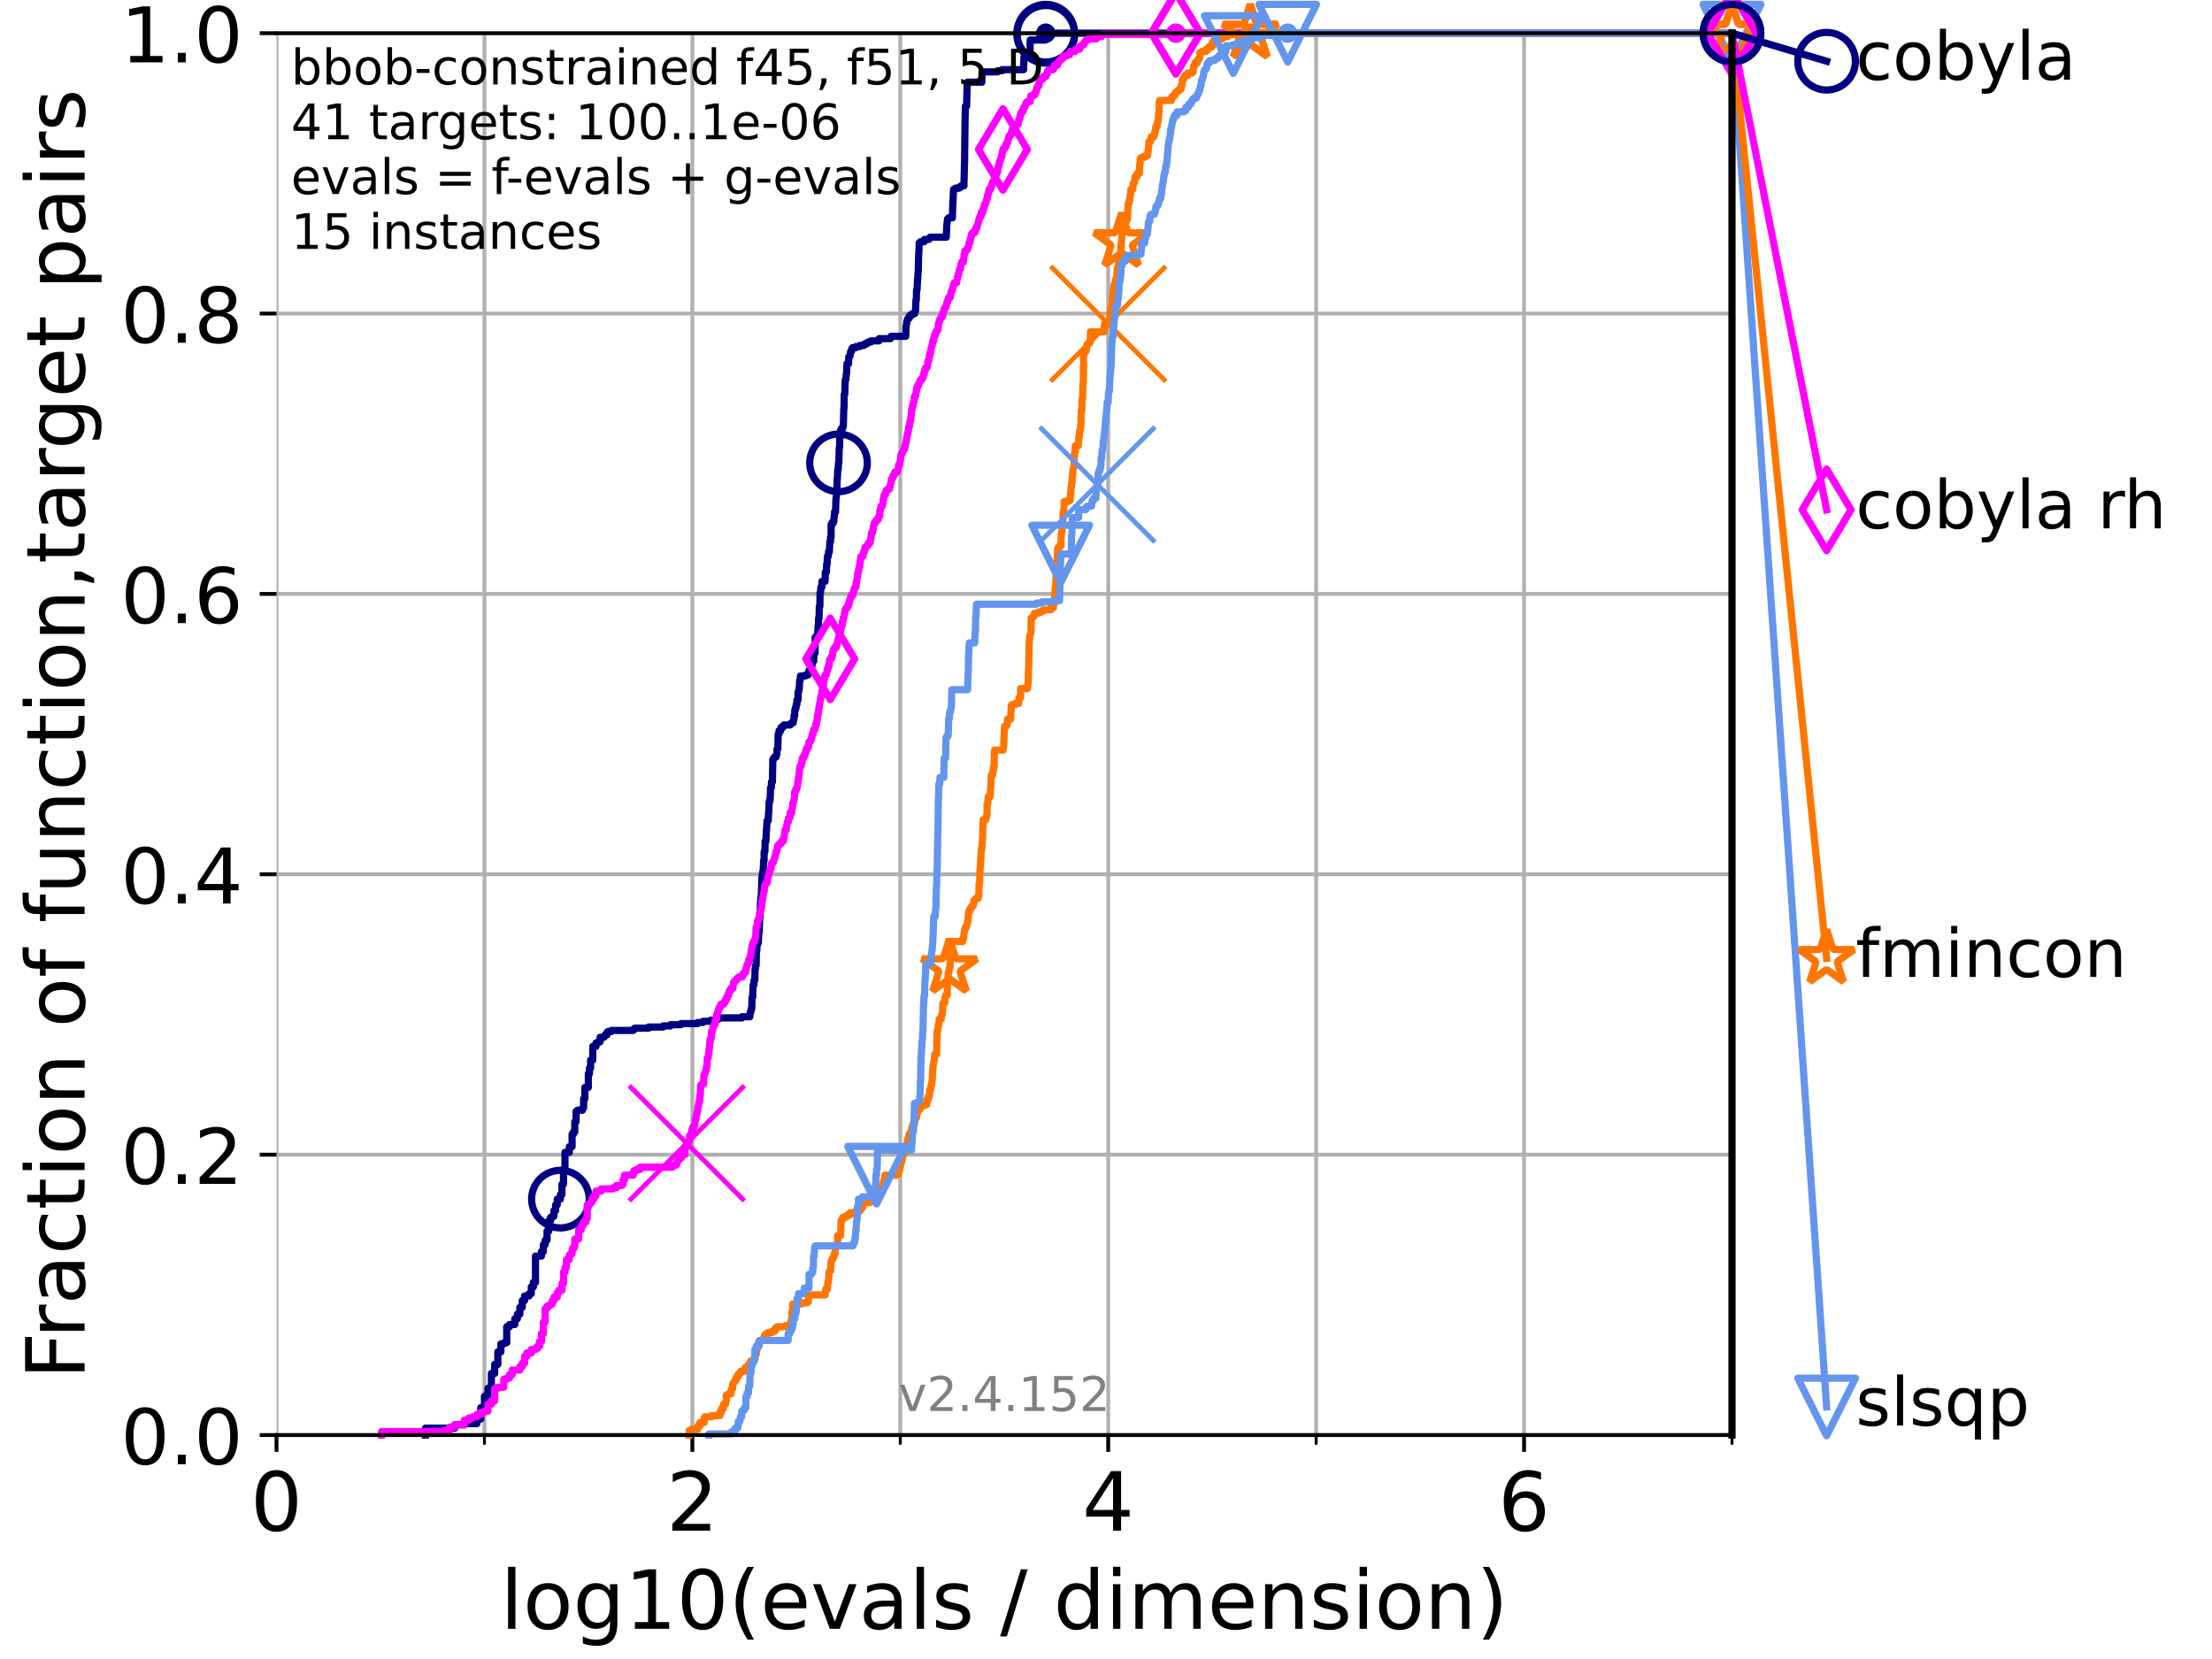 <?xml version="1.0" encoding="utf-8" standalone="no"?>
<!DOCTYPE svg PUBLIC "-//W3C//DTD SVG 1.1//EN"
  "http://www.w3.org/Graphics/SVG/1.1/DTD/svg11.dtd">
<!-- Created with matplotlib (https://matplotlib.org/) -->
<svg height="345.6pt" version="1.1" viewBox="0 0 460.8 345.6" width="460.8pt" xmlns="http://www.w3.org/2000/svg" xmlns:xlink="http://www.w3.org/1999/xlink">
 <defs>
  <style type="text/css">*{stroke-linecap:butt;stroke-linejoin:round;}</style>
 </defs>
 <g id="figure_1">
  <g id="patch_1">
   <path d="M 0 345.6 
L 460.8 345.6 
L 460.8 0 
L 0 0 
z
" style="fill:#ffffff;"/>
  </g>
  <g id="axes_1">
   <g id="patch_2">
    <path d="M 57.6 298.944 
L 360.806 298.944 
L 360.806 6.912 
L 57.6 6.912 
z
" style="fill:#ffffff;"/>
   </g>
   <g id="matplotlib.axis_1">
    <g id="xtick_1">
     <g id="line2d_1">
      <path clip-path="url(#p127215d4a0)" d="M 57.6 298.944 
L 57.6 6.912 
" style="fill:none;stroke:#b0b0b0;stroke-linecap:square;stroke-width:0.8;"/>
     </g>
     <g id="line2d_2">
      <defs>
       <path d="M 0 0 
L 0 3.5 
" id="m2ee7105cbe" style="stroke:#000000;stroke-width:0.8;"/>
      </defs>
      <g>
       <use style="stroke:#000000;stroke-width:0.8;" x="57.6" xlink:href="#m2ee7105cbe" y="298.944"/>
      </g>
     </g>
     <g id="text_1">
      <!-- 0 -->
      <g transform="translate(52.192 318.861)scale(0.17 -0.17)">
       <defs>
        <path d="M 31.781 66.406 
Q 24.172 66.406 20.328 58.906 
Q 16.5 51.422 16.5 36.375 
Q 16.5 21.391 20.328 13.891 
Q 24.172 6.391 31.781 6.391 
Q 39.453 6.391 43.281 13.891 
Q 47.125 21.391 47.125 36.375 
Q 47.125 51.422 43.281 58.906 
Q 39.453 66.406 31.781 66.406 
z
M 31.781 74.219 
Q 44.047 74.219 50.516 64.516 
Q 56.984 54.828 56.984 36.375 
Q 56.984 17.969 50.516 8.266 
Q 44.047 -1.422 31.781 -1.422 
Q 19.531 -1.422 13.062 8.266 
Q 6.594 17.969 6.594 36.375 
Q 6.594 54.828 13.062 64.516 
Q 19.531 74.219 31.781 74.219 
z
" id="DejaVuSans-48"/>
       </defs>
       <use xlink:href="#DejaVuSans-48"/>
      </g>
     </g>
    </g>
    <g id="xtick_2">
     <g id="line2d_3">
      <path clip-path="url(#p127215d4a0)" d="M 144.23 298.944 
L 144.23 6.912 
" style="fill:none;stroke:#b0b0b0;stroke-linecap:square;stroke-width:0.8;"/>
     </g>
     <g id="line2d_4">
      <g>
       <use style="stroke:#000000;stroke-width:0.8;" x="144.23" xlink:href="#m2ee7105cbe" y="298.944"/>
      </g>
     </g>
     <g id="text_2">
      <!-- 2 -->
      <g transform="translate(138.822 318.861)scale(0.17 -0.17)">
       <defs>
        <path d="M 19.188 8.297 
L 53.609 8.297 
L 53.609 0 
L 7.328 0 
L 7.328 8.297 
Q 12.938 14.109 22.625 23.891 
Q 32.328 33.688 34.812 36.531 
Q 39.547 41.844 41.422 45.531 
Q 43.312 49.219 43.312 52.781 
Q 43.312 58.594 39.234 62.25 
Q 35.156 65.922 28.609 65.922 
Q 23.969 65.922 18.812 64.312 
Q 13.672 62.703 7.812 59.422 
L 7.812 69.391 
Q 13.766 71.781 18.938 73 
Q 24.125 74.219 28.422 74.219 
Q 39.75 74.219 46.484 68.547 
Q 53.219 62.891 53.219 53.422 
Q 53.219 48.922 51.531 44.891 
Q 49.859 40.875 45.406 35.406 
Q 44.188 33.984 37.641 27.219 
Q 31.109 20.453 19.188 8.297 
z
" id="DejaVuSans-50"/>
       </defs>
       <use xlink:href="#DejaVuSans-50"/>
      </g>
     </g>
    </g>
    <g id="xtick_3">
     <g id="line2d_5">
      <path clip-path="url(#p127215d4a0)" d="M 230.861 298.944 
L 230.861 6.912 
" style="fill:none;stroke:#b0b0b0;stroke-linecap:square;stroke-width:0.8;"/>
     </g>
     <g id="line2d_6">
      <g>
       <use style="stroke:#000000;stroke-width:0.8;" x="230.861" xlink:href="#m2ee7105cbe" y="298.944"/>
      </g>
     </g>
     <g id="text_3">
      <!-- 4 -->
      <g transform="translate(225.453 318.861)scale(0.17 -0.17)">
       <defs>
        <path d="M 37.797 64.312 
L 12.891 25.391 
L 37.797 25.391 
z
M 35.203 72.906 
L 47.609 72.906 
L 47.609 25.391 
L 58.016 25.391 
L 58.016 17.188 
L 47.609 17.188 
L 47.609 0 
L 37.797 0 
L 37.797 17.188 
L 4.891 17.188 
L 4.891 26.703 
z
" id="DejaVuSans-52"/>
       </defs>
       <use xlink:href="#DejaVuSans-52"/>
      </g>
     </g>
    </g>
    <g id="xtick_4">
     <g id="line2d_7">
      <path clip-path="url(#p127215d4a0)" d="M 317.491 298.944 
L 317.491 6.912 
" style="fill:none;stroke:#b0b0b0;stroke-linecap:square;stroke-width:0.8;"/>
     </g>
     <g id="line2d_8">
      <g>
       <use style="stroke:#000000;stroke-width:0.8;" x="317.491" xlink:href="#m2ee7105cbe" y="298.944"/>
      </g>
     </g>
     <g id="text_4">
      <!-- 6 -->
      <g transform="translate(312.083 318.861)scale(0.17 -0.17)">
       <defs>
        <path d="M 33.016 40.375 
Q 26.375 40.375 22.484 35.828 
Q 18.609 31.297 18.609 23.391 
Q 18.609 15.531 22.484 10.953 
Q 26.375 6.391 33.016 6.391 
Q 39.656 6.391 43.531 10.953 
Q 47.406 15.531 47.406 23.391 
Q 47.406 31.297 43.531 35.828 
Q 39.656 40.375 33.016 40.375 
z
M 52.594 71.297 
L 52.594 62.312 
Q 48.875 64.062 45.094 64.984 
Q 41.312 65.922 37.594 65.922 
Q 27.828 65.922 22.672 59.328 
Q 17.531 52.734 16.797 39.406 
Q 19.672 43.656 24.016 45.922 
Q 28.375 48.188 33.594 48.188 
Q 44.578 48.188 50.953 41.516 
Q 57.328 34.859 57.328 23.391 
Q 57.328 12.156 50.688 5.359 
Q 44.047 -1.422 33.016 -1.422 
Q 20.359 -1.422 13.672 8.266 
Q 6.984 17.969 6.984 36.375 
Q 6.984 53.656 15.188 63.938 
Q 23.391 74.219 37.203 74.219 
Q 40.922 74.219 44.703 73.484 
Q 48.484 72.75 52.594 71.297 
z
" id="DejaVuSans-54"/>
       </defs>
       <use xlink:href="#DejaVuSans-54"/>
      </g>
     </g>
    </g>
    <g id="xtick_5">
     <g id="line2d_9">
      <path clip-path="url(#p127215d4a0)" d="M 100.915 298.944 
L 100.915 6.912 
" style="fill:none;stroke:#b0b0b0;stroke-linecap:square;stroke-width:0.8;"/>
     </g>
     <g id="line2d_10">
      <defs>
       <path d="M 0 0 
L 0 2 
" id="m6c012fc04d" style="stroke:#000000;stroke-width:0.6;"/>
      </defs>
      <g>
       <use style="stroke:#000000;stroke-width:0.6;" x="100.915" xlink:href="#m6c012fc04d" y="298.944"/>
      </g>
     </g>
    </g>
    <g id="xtick_6">
     <g id="line2d_11">
      <path clip-path="url(#p127215d4a0)" d="M 187.546 298.944 
L 187.546 6.912 
" style="fill:none;stroke:#b0b0b0;stroke-linecap:square;stroke-width:0.8;"/>
     </g>
     <g id="line2d_12">
      <g>
       <use style="stroke:#000000;stroke-width:0.6;" x="187.546" xlink:href="#m6c012fc04d" y="298.944"/>
      </g>
     </g>
    </g>
    <g id="xtick_7">
     <g id="line2d_13">
      <path clip-path="url(#p127215d4a0)" d="M 274.176 298.944 
L 274.176 6.912 
" style="fill:none;stroke:#b0b0b0;stroke-linecap:square;stroke-width:0.8;"/>
     </g>
     <g id="line2d_14">
      <g>
       <use style="stroke:#000000;stroke-width:0.6;" x="274.176" xlink:href="#m6c012fc04d" y="298.944"/>
      </g>
     </g>
    </g>
    <g id="xtick_8">
     <g id="line2d_15">
      <path clip-path="url(#p127215d4a0)" d="M 360.806 298.944 
L 360.806 6.912 
" style="fill:none;stroke:#b0b0b0;stroke-linecap:square;stroke-width:0.8;"/>
     </g>
     <g id="line2d_16">
      <g>
       <use style="stroke:#000000;stroke-width:0.6;" x="360.806" xlink:href="#m6c012fc04d" y="298.944"/>
      </g>
     </g>
    </g>
    <g id="text_5">
     <!-- log10(evals / dimension) -->
     <g transform="translate(104.239 339.314)scale(0.17 -0.17)">
      <defs>
       <path d="M 9.422 75.984 
L 18.406 75.984 
L 18.406 0 
L 9.422 0 
z
" id="DejaVuSans-108"/>
       <path d="M 30.609 48.391 
Q 23.391 48.391 19.188 42.75 
Q 14.984 37.109 14.984 27.297 
Q 14.984 17.484 19.156 11.844 
Q 23.344 6.203 30.609 6.203 
Q 37.797 6.203 41.984 11.859 
Q 46.188 17.531 46.188 27.297 
Q 46.188 37.016 41.984 42.703 
Q 37.797 48.391 30.609 48.391 
z
M 30.609 56 
Q 42.328 56 49.016 48.375 
Q 55.719 40.766 55.719 27.297 
Q 55.719 13.875 49.016 6.219 
Q 42.328 -1.422 30.609 -1.422 
Q 18.844 -1.422 12.172 6.219 
Q 5.516 13.875 5.516 27.297 
Q 5.516 40.766 12.172 48.375 
Q 18.844 56 30.609 56 
z
" id="DejaVuSans-111"/>
       <path d="M 45.406 27.984 
Q 45.406 37.75 41.375 43.109 
Q 37.359 48.484 30.078 48.484 
Q 22.859 48.484 18.828 43.109 
Q 14.797 37.75 14.797 27.984 
Q 14.797 18.266 18.828 12.891 
Q 22.859 7.516 30.078 7.516 
Q 37.359 7.516 41.375 12.891 
Q 45.406 18.266 45.406 27.984 
z
M 54.391 6.781 
Q 54.391 -7.172 48.188 -13.984 
Q 42 -20.797 29.203 -20.797 
Q 24.469 -20.797 20.266 -20.094 
Q 16.062 -19.391 12.109 -17.922 
L 12.109 -9.188 
Q 16.062 -11.328 19.922 -12.344 
Q 23.781 -13.375 27.781 -13.375 
Q 36.625 -13.375 41.016 -8.766 
Q 45.406 -4.156 45.406 5.172 
L 45.406 9.625 
Q 42.625 4.781 38.281 2.391 
Q 33.938 0 27.875 0 
Q 17.828 0 11.672 7.656 
Q 5.516 15.328 5.516 27.984 
Q 5.516 40.672 11.672 48.328 
Q 17.828 56 27.875 56 
Q 33.938 56 38.281 53.609 
Q 42.625 51.219 45.406 46.391 
L 45.406 54.688 
L 54.391 54.688 
z
" id="DejaVuSans-103"/>
       <path d="M 12.406 8.297 
L 28.516 8.297 
L 28.516 63.922 
L 10.984 60.406 
L 10.984 69.391 
L 28.422 72.906 
L 38.281 72.906 
L 38.281 8.297 
L 54.391 8.297 
L 54.391 0 
L 12.406 0 
z
" id="DejaVuSans-49"/>
       <path d="M 31 75.875 
Q 24.469 64.656 21.281 53.656 
Q 18.109 42.672 18.109 31.391 
Q 18.109 20.125 21.312 9.062 
Q 24.516 -2 31 -13.188 
L 23.188 -13.188 
Q 15.875 -1.703 12.234 9.375 
Q 8.594 20.453 8.594 31.391 
Q 8.594 42.281 12.203 53.312 
Q 15.828 64.359 23.188 75.875 
z
" id="DejaVuSans-40"/>
       <path d="M 56.203 29.594 
L 56.203 25.203 
L 14.891 25.203 
Q 15.484 15.922 20.484 11.062 
Q 25.484 6.203 34.422 6.203 
Q 39.594 6.203 44.453 7.469 
Q 49.312 8.734 54.109 11.281 
L 54.109 2.781 
Q 49.266 0.734 44.188 -0.344 
Q 39.109 -1.422 33.891 -1.422 
Q 20.797 -1.422 13.156 6.188 
Q 5.516 13.812 5.516 26.812 
Q 5.516 40.234 12.766 48.109 
Q 20.016 56 32.328 56 
Q 43.359 56 49.781 48.891 
Q 56.203 41.797 56.203 29.594 
z
M 47.219 32.234 
Q 47.125 39.594 43.094 43.984 
Q 39.062 48.391 32.422 48.391 
Q 24.906 48.391 20.391 44.141 
Q 15.875 39.891 15.188 32.172 
z
" id="DejaVuSans-101"/>
       <path d="M 2.984 54.688 
L 12.5 54.688 
L 29.594 8.797 
L 46.688 54.688 
L 56.203 54.688 
L 35.688 0 
L 23.484 0 
z
" id="DejaVuSans-118"/>
       <path d="M 34.281 27.484 
Q 23.391 27.484 19.188 25 
Q 14.984 22.516 14.984 16.5 
Q 14.984 11.719 18.141 8.906 
Q 21.297 6.109 26.703 6.109 
Q 34.188 6.109 38.703 11.406 
Q 43.219 16.703 43.219 25.484 
L 43.219 27.484 
z
M 52.203 31.203 
L 52.203 0 
L 43.219 0 
L 43.219 8.297 
Q 40.141 3.328 35.547 0.953 
Q 30.953 -1.422 24.312 -1.422 
Q 15.922 -1.422 10.953 3.297 
Q 6 8.016 6 15.922 
Q 6 25.141 12.172 29.828 
Q 18.359 34.516 30.609 34.516 
L 43.219 34.516 
L 43.219 35.406 
Q 43.219 41.609 39.141 45 
Q 35.062 48.391 27.688 48.391 
Q 23 48.391 18.547 47.266 
Q 14.109 46.141 10.016 43.891 
L 10.016 52.203 
Q 14.938 54.109 19.578 55.047 
Q 24.219 56 28.609 56 
Q 40.484 56 46.344 49.844 
Q 52.203 43.703 52.203 31.203 
z
" id="DejaVuSans-97"/>
       <path d="M 44.281 53.078 
L 44.281 44.578 
Q 40.484 46.531 36.375 47.5 
Q 32.281 48.484 27.875 48.484 
Q 21.188 48.484 17.844 46.438 
Q 14.5 44.391 14.5 40.281 
Q 14.5 37.156 16.891 35.375 
Q 19.281 33.594 26.516 31.984 
L 29.594 31.297 
Q 39.156 29.25 43.188 25.516 
Q 47.219 21.781 47.219 15.094 
Q 47.219 7.469 41.188 3.016 
Q 35.156 -1.422 24.609 -1.422 
Q 20.219 -1.422 15.453 -0.562 
Q 10.688 0.297 5.422 2 
L 5.422 11.281 
Q 10.406 8.688 15.234 7.391 
Q 20.062 6.109 24.812 6.109 
Q 31.156 6.109 34.562 8.281 
Q 37.984 10.453 37.984 14.406 
Q 37.984 18.062 35.516 20.016 
Q 33.062 21.969 24.703 23.781 
L 21.578 24.516 
Q 13.234 26.266 9.516 29.906 
Q 5.812 33.547 5.812 39.891 
Q 5.812 47.609 11.281 51.797 
Q 16.75 56 26.812 56 
Q 31.781 56 36.172 55.266 
Q 40.578 54.547 44.281 53.078 
z
" id="DejaVuSans-115"/>
       <path id="DejaVuSans-32"/>
       <path d="M 25.391 72.906 
L 33.688 72.906 
L 8.297 -9.281 
L 0 -9.281 
z
" id="DejaVuSans-47"/>
       <path d="M 45.406 46.391 
L 45.406 75.984 
L 54.391 75.984 
L 54.391 0 
L 45.406 0 
L 45.406 8.203 
Q 42.578 3.328 38.25 0.953 
Q 33.938 -1.422 27.875 -1.422 
Q 17.969 -1.422 11.734 6.484 
Q 5.516 14.406 5.516 27.297 
Q 5.516 40.188 11.734 48.094 
Q 17.969 56 27.875 56 
Q 33.938 56 38.25 53.625 
Q 42.578 51.266 45.406 46.391 
z
M 14.797 27.297 
Q 14.797 17.391 18.875 11.75 
Q 22.953 6.109 30.078 6.109 
Q 37.203 6.109 41.297 11.75 
Q 45.406 17.391 45.406 27.297 
Q 45.406 37.203 41.297 42.844 
Q 37.203 48.484 30.078 48.484 
Q 22.953 48.484 18.875 42.844 
Q 14.797 37.203 14.797 27.297 
z
" id="DejaVuSans-100"/>
       <path d="M 9.422 54.688 
L 18.406 54.688 
L 18.406 0 
L 9.422 0 
z
M 9.422 75.984 
L 18.406 75.984 
L 18.406 64.594 
L 9.422 64.594 
z
" id="DejaVuSans-105"/>
       <path d="M 52 44.188 
Q 55.375 50.25 60.062 53.125 
Q 64.75 56 71.094 56 
Q 79.641 56 84.281 50.016 
Q 88.922 44.047 88.922 33.016 
L 88.922 0 
L 79.891 0 
L 79.891 32.719 
Q 79.891 40.578 77.094 44.375 
Q 74.312 48.188 68.609 48.188 
Q 61.625 48.188 57.562 43.547 
Q 53.516 38.922 53.516 30.906 
L 53.516 0 
L 44.484 0 
L 44.484 32.719 
Q 44.484 40.625 41.703 44.406 
Q 38.922 48.188 33.109 48.188 
Q 26.219 48.188 22.156 43.531 
Q 18.109 38.875 18.109 30.906 
L 18.109 0 
L 9.078 0 
L 9.078 54.688 
L 18.109 54.688 
L 18.109 46.188 
Q 21.188 51.219 25.484 53.609 
Q 29.781 56 35.688 56 
Q 41.656 56 45.828 52.969 
Q 50 49.953 52 44.188 
z
" id="DejaVuSans-109"/>
       <path d="M 54.891 33.016 
L 54.891 0 
L 45.906 0 
L 45.906 32.719 
Q 45.906 40.484 42.875 44.328 
Q 39.844 48.188 33.797 48.188 
Q 26.516 48.188 22.312 43.547 
Q 18.109 38.922 18.109 30.906 
L 18.109 0 
L 9.078 0 
L 9.078 54.688 
L 18.109 54.688 
L 18.109 46.188 
Q 21.344 51.125 25.703 53.562 
Q 30.078 56 35.797 56 
Q 45.219 56 50.047 50.172 
Q 54.891 44.344 54.891 33.016 
z
" id="DejaVuSans-110"/>
       <path d="M 8.016 75.875 
L 15.828 75.875 
Q 23.141 64.359 26.781 53.312 
Q 30.422 42.281 30.422 31.391 
Q 30.422 20.453 26.781 9.375 
Q 23.141 -1.703 15.828 -13.188 
L 8.016 -13.188 
Q 14.5 -2 17.703 9.062 
Q 20.906 20.125 20.906 31.391 
Q 20.906 42.672 17.703 53.656 
Q 14.5 64.656 8.016 75.875 
z
" id="DejaVuSans-41"/>
      </defs>
      <use xlink:href="#DejaVuSans-108"/>
      <use x="27.783" xlink:href="#DejaVuSans-111"/>
      <use x="88.965" xlink:href="#DejaVuSans-103"/>
      <use x="152.441" xlink:href="#DejaVuSans-49"/>
      <use x="216.064" xlink:href="#DejaVuSans-48"/>
      <use x="279.688" xlink:href="#DejaVuSans-40"/>
      <use x="318.701" xlink:href="#DejaVuSans-101"/>
      <use x="380.225" xlink:href="#DejaVuSans-118"/>
      <use x="439.404" xlink:href="#DejaVuSans-97"/>
      <use x="500.684" xlink:href="#DejaVuSans-108"/>
      <use x="528.467" xlink:href="#DejaVuSans-115"/>
      <use x="580.566" xlink:href="#DejaVuSans-32"/>
      <use x="612.354" xlink:href="#DejaVuSans-47"/>
      <use x="646.045" xlink:href="#DejaVuSans-32"/>
      <use x="677.832" xlink:href="#DejaVuSans-100"/>
      <use x="741.309" xlink:href="#DejaVuSans-105"/>
      <use x="769.092" xlink:href="#DejaVuSans-109"/>
      <use x="866.504" xlink:href="#DejaVuSans-101"/>
      <use x="928.027" xlink:href="#DejaVuSans-110"/>
      <use x="991.406" xlink:href="#DejaVuSans-115"/>
      <use x="1043.506" xlink:href="#DejaVuSans-105"/>
      <use x="1071.289" xlink:href="#DejaVuSans-111"/>
      <use x="1132.471" xlink:href="#DejaVuSans-110"/>
      <use x="1195.85" xlink:href="#DejaVuSans-41"/>
     </g>
    </g>
   </g>
   <g id="matplotlib.axis_2">
    <g id="ytick_1">
     <g id="line2d_17">
      <path clip-path="url(#p127215d4a0)" d="M 57.6 298.944 
L 360.806 298.944 
" style="fill:none;stroke:#b0b0b0;stroke-linecap:square;stroke-width:0.8;"/>
     </g>
     <g id="line2d_18">
      <defs>
       <path d="M 0 0 
L -3.5 0 
" id="m1d2612d66d" style="stroke:#000000;stroke-width:0.8;"/>
      </defs>
      <g>
       <use style="stroke:#000000;stroke-width:0.8;" x="57.6" xlink:href="#m1d2612d66d" y="298.944"/>
      </g>
     </g>
     <g id="text_6">
      <!-- 0.0 -->
      <g transform="translate(25.155 305.023)scale(0.16 -0.16)">
       <defs>
        <path d="M 10.688 12.406 
L 21 12.406 
L 21 0 
L 10.688 0 
z
" id="DejaVuSans-46"/>
       </defs>
       <use xlink:href="#DejaVuSans-48"/>
       <use x="63.623" xlink:href="#DejaVuSans-46"/>
       <use x="95.41" xlink:href="#DejaVuSans-48"/>
      </g>
     </g>
    </g>
    <g id="ytick_2">
     <g id="line2d_19">
      <path clip-path="url(#p127215d4a0)" d="M 57.6 240.538 
L 360.806 240.538 
" style="fill:none;stroke:#b0b0b0;stroke-linecap:square;stroke-width:0.8;"/>
     </g>
     <g id="line2d_20">
      <g>
       <use style="stroke:#000000;stroke-width:0.8;" x="57.6" xlink:href="#m1d2612d66d" y="240.538"/>
      </g>
     </g>
     <g id="text_7">
      <!-- 0.2 -->
      <g transform="translate(25.155 246.616)scale(0.16 -0.16)">
       <use xlink:href="#DejaVuSans-48"/>
       <use x="63.623" xlink:href="#DejaVuSans-46"/>
       <use x="95.41" xlink:href="#DejaVuSans-50"/>
      </g>
     </g>
    </g>
    <g id="ytick_3">
     <g id="line2d_21">
      <path clip-path="url(#p127215d4a0)" d="M 57.6 182.131 
L 360.806 182.131 
" style="fill:none;stroke:#b0b0b0;stroke-linecap:square;stroke-width:0.8;"/>
     </g>
     <g id="line2d_22">
      <g>
       <use style="stroke:#000000;stroke-width:0.8;" x="57.6" xlink:href="#m1d2612d66d" y="182.131"/>
      </g>
     </g>
     <g id="text_8">
      <!-- 0.4 -->
      <g transform="translate(25.155 188.21)scale(0.16 -0.16)">
       <use xlink:href="#DejaVuSans-48"/>
       <use x="63.623" xlink:href="#DejaVuSans-46"/>
       <use x="95.41" xlink:href="#DejaVuSans-52"/>
      </g>
     </g>
    </g>
    <g id="ytick_4">
     <g id="line2d_23">
      <path clip-path="url(#p127215d4a0)" d="M 57.6 123.725 
L 360.806 123.725 
" style="fill:none;stroke:#b0b0b0;stroke-linecap:square;stroke-width:0.8;"/>
     </g>
     <g id="line2d_24">
      <g>
       <use style="stroke:#000000;stroke-width:0.8;" x="57.6" xlink:href="#m1d2612d66d" y="123.725"/>
      </g>
     </g>
     <g id="text_9">
      <!-- 0.6 -->
      <g transform="translate(25.155 129.804)scale(0.16 -0.16)">
       <use xlink:href="#DejaVuSans-48"/>
       <use x="63.623" xlink:href="#DejaVuSans-46"/>
       <use x="95.41" xlink:href="#DejaVuSans-54"/>
      </g>
     </g>
    </g>
    <g id="ytick_5">
     <g id="line2d_25">
      <path clip-path="url(#p127215d4a0)" d="M 57.6 65.318 
L 360.806 65.318 
" style="fill:none;stroke:#b0b0b0;stroke-linecap:square;stroke-width:0.8;"/>
     </g>
     <g id="line2d_26">
      <g>
       <use style="stroke:#000000;stroke-width:0.8;" x="57.6" xlink:href="#m1d2612d66d" y="65.318"/>
      </g>
     </g>
     <g id="text_10">
      <!-- 0.8 -->
      <g transform="translate(25.155 71.397)scale(0.16 -0.16)">
       <defs>
        <path d="M 31.781 34.625 
Q 24.75 34.625 20.719 30.859 
Q 16.703 27.094 16.703 20.516 
Q 16.703 13.922 20.719 10.156 
Q 24.75 6.391 31.781 6.391 
Q 38.812 6.391 42.859 10.172 
Q 46.922 13.969 46.922 20.516 
Q 46.922 27.094 42.891 30.859 
Q 38.875 34.625 31.781 34.625 
z
M 21.922 38.812 
Q 15.578 40.375 12.031 44.719 
Q 8.5 49.078 8.5 55.328 
Q 8.5 64.062 14.719 69.141 
Q 20.953 74.219 31.781 74.219 
Q 42.672 74.219 48.875 69.141 
Q 55.078 64.062 55.078 55.328 
Q 55.078 49.078 51.531 44.719 
Q 48 40.375 41.703 38.812 
Q 48.828 37.156 52.797 32.312 
Q 56.781 27.484 56.781 20.516 
Q 56.781 9.906 50.312 4.234 
Q 43.844 -1.422 31.781 -1.422 
Q 19.734 -1.422 13.25 4.234 
Q 6.781 9.906 6.781 20.516 
Q 6.781 27.484 10.781 32.312 
Q 14.797 37.156 21.922 38.812 
z
M 18.312 54.391 
Q 18.312 48.734 21.844 45.562 
Q 25.391 42.391 31.781 42.391 
Q 38.141 42.391 41.719 45.562 
Q 45.312 48.734 45.312 54.391 
Q 45.312 60.062 41.719 63.234 
Q 38.141 66.406 31.781 66.406 
Q 25.391 66.406 21.844 63.234 
Q 18.312 60.062 18.312 54.391 
z
" id="DejaVuSans-56"/>
       </defs>
       <use xlink:href="#DejaVuSans-48"/>
       <use x="63.623" xlink:href="#DejaVuSans-46"/>
       <use x="95.41" xlink:href="#DejaVuSans-56"/>
      </g>
     </g>
    </g>
    <g id="ytick_6">
     <g id="line2d_27">
      <path clip-path="url(#p127215d4a0)" d="M 57.6 6.912 
L 360.806 6.912 
" style="fill:none;stroke:#b0b0b0;stroke-linecap:square;stroke-width:0.8;"/>
     </g>
     <g id="line2d_28">
      <g>
       <use style="stroke:#000000;stroke-width:0.8;" x="57.6" xlink:href="#m1d2612d66d" y="6.912"/>
      </g>
     </g>
     <g id="text_11">
      <!-- 1.0 -->
      <g transform="translate(25.155 12.991)scale(0.16 -0.16)">
       <use xlink:href="#DejaVuSans-49"/>
       <use x="63.623" xlink:href="#DejaVuSans-46"/>
       <use x="95.41" xlink:href="#DejaVuSans-48"/>
      </g>
     </g>
    </g>
    <g id="text_12">
     <!-- Fraction of function,target pairs -->
     <g transform="translate(17.62 287.313)rotate(-90)scale(0.17 -0.17)">
      <defs>
       <path d="M 9.812 72.906 
L 51.703 72.906 
L 51.703 64.594 
L 19.672 64.594 
L 19.672 43.109 
L 48.578 43.109 
L 48.578 34.812 
L 19.672 34.812 
L 19.672 0 
L 9.812 0 
z
" id="DejaVuSans-70"/>
       <path d="M 41.109 46.297 
Q 39.594 47.172 37.812 47.578 
Q 36.031 48 33.891 48 
Q 26.266 48 22.188 43.047 
Q 18.109 38.094 18.109 28.812 
L 18.109 0 
L 9.078 0 
L 9.078 54.688 
L 18.109 54.688 
L 18.109 46.188 
Q 20.953 51.172 25.484 53.578 
Q 30.031 56 36.531 56 
Q 37.453 56 38.578 55.875 
Q 39.703 55.766 41.062 55.516 
z
" id="DejaVuSans-114"/>
       <path d="M 48.781 52.594 
L 48.781 44.188 
Q 44.969 46.297 41.141 47.344 
Q 37.312 48.391 33.406 48.391 
Q 24.656 48.391 19.812 42.844 
Q 14.984 37.312 14.984 27.297 
Q 14.984 17.281 19.812 11.734 
Q 24.656 6.203 33.406 6.203 
Q 37.312 6.203 41.141 7.25 
Q 44.969 8.297 48.781 10.406 
L 48.781 2.094 
Q 45.016 0.344 40.984 -0.531 
Q 36.969 -1.422 32.422 -1.422 
Q 20.062 -1.422 12.781 6.344 
Q 5.516 14.109 5.516 27.297 
Q 5.516 40.672 12.859 48.328 
Q 20.219 56 33.016 56 
Q 37.156 56 41.109 55.141 
Q 45.062 54.297 48.781 52.594 
z
" id="DejaVuSans-99"/>
       <path d="M 18.312 70.219 
L 18.312 54.688 
L 36.812 54.688 
L 36.812 47.703 
L 18.312 47.703 
L 18.312 18.016 
Q 18.312 11.328 20.141 9.422 
Q 21.969 7.516 27.594 7.516 
L 36.812 7.516 
L 36.812 0 
L 27.594 0 
Q 17.188 0 13.234 3.875 
Q 9.281 7.766 9.281 18.016 
L 9.281 47.703 
L 2.688 47.703 
L 2.688 54.688 
L 9.281 54.688 
L 9.281 70.219 
z
" id="DejaVuSans-116"/>
       <path d="M 37.109 75.984 
L 37.109 68.5 
L 28.516 68.5 
Q 23.688 68.5 21.797 66.547 
Q 19.922 64.594 19.922 59.516 
L 19.922 54.688 
L 34.719 54.688 
L 34.719 47.703 
L 19.922 47.703 
L 19.922 0 
L 10.891 0 
L 10.891 47.703 
L 2.297 47.703 
L 2.297 54.688 
L 10.891 54.688 
L 10.891 58.5 
Q 10.891 67.625 15.141 71.797 
Q 19.391 75.984 28.609 75.984 
z
" id="DejaVuSans-102"/>
       <path d="M 8.5 21.578 
L 8.5 54.688 
L 17.484 54.688 
L 17.484 21.922 
Q 17.484 14.156 20.5 10.266 
Q 23.531 6.391 29.594 6.391 
Q 36.859 6.391 41.078 11.031 
Q 45.312 15.672 45.312 23.688 
L 45.312 54.688 
L 54.297 54.688 
L 54.297 0 
L 45.312 0 
L 45.312 8.406 
Q 42.047 3.422 37.719 1 
Q 33.406 -1.422 27.688 -1.422 
Q 18.266 -1.422 13.375 4.438 
Q 8.5 10.297 8.5 21.578 
z
M 31.109 56 
z
" id="DejaVuSans-117"/>
       <path d="M 11.719 12.406 
L 22.016 12.406 
L 22.016 4 
L 14.016 -11.625 
L 7.719 -11.625 
L 11.719 4 
z
" id="DejaVuSans-44"/>
       <path d="M 18.109 8.203 
L 18.109 -20.797 
L 9.078 -20.797 
L 9.078 54.688 
L 18.109 54.688 
L 18.109 46.391 
Q 20.953 51.266 25.266 53.625 
Q 29.594 56 35.594 56 
Q 45.562 56 51.781 48.094 
Q 58.016 40.188 58.016 27.297 
Q 58.016 14.406 51.781 6.484 
Q 45.562 -1.422 35.594 -1.422 
Q 29.594 -1.422 25.266 0.953 
Q 20.953 3.328 18.109 8.203 
z
M 48.688 27.297 
Q 48.688 37.203 44.609 42.844 
Q 40.531 48.484 33.406 48.484 
Q 26.266 48.484 22.188 42.844 
Q 18.109 37.203 18.109 27.297 
Q 18.109 17.391 22.188 11.75 
Q 26.266 6.109 33.406 6.109 
Q 40.531 6.109 44.609 11.75 
Q 48.688 17.391 48.688 27.297 
z
" id="DejaVuSans-112"/>
      </defs>
      <use xlink:href="#DejaVuSans-70"/>
      <use x="50.27" xlink:href="#DejaVuSans-114"/>
      <use x="91.383" xlink:href="#DejaVuSans-97"/>
      <use x="152.662" xlink:href="#DejaVuSans-99"/>
      <use x="207.643" xlink:href="#DejaVuSans-116"/>
      <use x="246.852" xlink:href="#DejaVuSans-105"/>
      <use x="274.635" xlink:href="#DejaVuSans-111"/>
      <use x="335.816" xlink:href="#DejaVuSans-110"/>
      <use x="399.195" xlink:href="#DejaVuSans-32"/>
      <use x="430.982" xlink:href="#DejaVuSans-111"/>
      <use x="492.164" xlink:href="#DejaVuSans-102"/>
      <use x="527.369" xlink:href="#DejaVuSans-32"/>
      <use x="559.156" xlink:href="#DejaVuSans-102"/>
      <use x="594.361" xlink:href="#DejaVuSans-117"/>
      <use x="657.74" xlink:href="#DejaVuSans-110"/>
      <use x="721.119" xlink:href="#DejaVuSans-99"/>
      <use x="776.1" xlink:href="#DejaVuSans-116"/>
      <use x="815.309" xlink:href="#DejaVuSans-105"/>
      <use x="843.092" xlink:href="#DejaVuSans-111"/>
      <use x="904.273" xlink:href="#DejaVuSans-110"/>
      <use x="967.652" xlink:href="#DejaVuSans-44"/>
      <use x="999.439" xlink:href="#DejaVuSans-116"/>
      <use x="1038.648" xlink:href="#DejaVuSans-97"/>
      <use x="1099.928" xlink:href="#DejaVuSans-114"/>
      <use x="1139.291" xlink:href="#DejaVuSans-103"/>
      <use x="1202.768" xlink:href="#DejaVuSans-101"/>
      <use x="1264.291" xlink:href="#DejaVuSans-116"/>
      <use x="1303.5" xlink:href="#DejaVuSans-32"/>
      <use x="1335.287" xlink:href="#DejaVuSans-112"/>
      <use x="1398.764" xlink:href="#DejaVuSans-97"/>
      <use x="1460.043" xlink:href="#DejaVuSans-105"/>
      <use x="1487.826" xlink:href="#DejaVuSans-114"/>
      <use x="1528.939" xlink:href="#DejaVuSans-115"/>
     </g>
    </g>
   </g>
   <g id="line2d_29">
    <defs>
     <path d="M 0 1.5 
C 0.398 1.5 0.779 1.342 1.061 1.061 
C 1.342 0.779 1.5 0.398 1.5 0 
C 1.5 -0.398 1.342 -0.779 1.061 -1.061 
C 0.779 -1.342 0.398 -1.5 0 -1.5 
C -0.398 -1.5 -0.779 -1.342 -1.061 -1.061 
C -1.342 -0.779 -1.5 -0.398 -1.5 0 
C -1.5 0.398 -1.342 0.779 -1.061 1.061 
C -0.779 1.342 -0.398 1.5 0 1.5 
z
" id="m7b4db50fc3" style="stroke:#000080;"/>
    </defs>
    <g>
     <use style="fill:#000080;stroke:#000080;" x="217.853" xlink:href="#m7b4db50fc3" y="6.912"/>
     <use style="fill:#000080;stroke:#000080;" x="217.853" xlink:href="#m7b4db50fc3" y="6.912"/>
    </g>
   </g>
   <g id="line2d_30">
    <path d="M 88.614 298.944 
L 88.614 297.519 
L 94.736 297.519 
L 94.736 296.807 
L 96.718 296.807 
L 96.718 296.57 
L 99.347 296.57 
L 99.347 295.62 
L 100.147 295.62 
L 100.147 293.246 
L 100.915 293.246 
L 100.915 290.872 
L 101.653 290.872 
L 101.653 289.21 
L 102.363 289.21 
L 102.363 286.123 
L 103.047 286.123 
L 103.047 284.224 
L 103.707 284.224 
L 103.707 281.612 
L 104.345 281.612 
L 104.345 279.95 
L 104.962 279.95 
L 104.962 279.713 
L 105.559 279.713 
L 105.559 276.389 
L 106.138 276.389 
L 106.138 275.914 
L 107.245 275.914 
L 107.245 274.727 
L 107.775 274.727 
L 107.775 273.777 
L 108.29 273.777 
L 108.29 272.352 
L 108.792 272.352 
L 108.792 270.928 
L 109.28 270.928 
L 109.28 269.978 
L 110.221 269.978 
L 110.221 269.503 
L 110.675 269.503 
L 110.675 268.079 
L 111.117 268.079 
L 111.117 267.129 
L 111.55 267.129 
L 111.55 261.668 
L 112.79 261.668 
L 112.79 260.719 
L 113.186 260.719 
L 113.186 259.294 
L 113.574 259.294 
L 113.574 258.344 
L 113.954 258.344 
L 113.954 256.445 
L 114.327 256.445 
L 114.327 254.308 
L 114.692 254.308 
L 114.692 253.596 
L 115.051 253.596 
L 115.051 253.359 
L 115.402 253.359 
L 115.402 252.171 
L 115.747 252.171 
L 115.747 250.984 
L 116.086 250.984 
L 116.086 249.797 
L 116.746 249.797 
L 116.746 248.847 
L 117.068 248.847 
L 117.068 246.711 
L 117.384 246.711 
L 117.384 243.624 
L 117.695 243.624 
L 117.695 240.063 
L 118.598 240.063 
L 118.598 238.876 
L 119.177 238.876 
L 119.177 236.264 
L 119.46 236.264 
L 119.46 235.789 
L 119.739 235.789 
L 119.739 233.652 
L 120.013 233.652 
L 120.013 231.515 
L 120.284 231.515 
L 120.284 231.278 
L 121.329 231.278 
L 121.329 230.803 
L 121.582 230.803 
L 121.582 228.904 
L 121.831 228.904 
L 121.831 226.53 
L 122.559 226.53 
L 122.559 223.68 
L 122.796 223.68 
L 122.796 222.493 
L 123.03 222.493 
L 123.03 220.831 
L 123.488 220.831 
L 123.488 217.982 
L 124.156 217.982 
L 124.156 217.27 
L 124.589 217.27 
L 124.589 217.033 
L 125.012 217.033 
L 125.012 216.083 
L 125.83 216.083 
L 125.83 215.845 
L 126.029 215.845 
L 126.029 215.608 
L 126.421 215.608 
L 126.421 215.133 
L 126.614 215.133 
L 126.614 214.896 
L 127.366 214.896 
L 127.366 214.658 
L 131.929 214.658 
L 131.929 214.421 
L 132.216 214.421 
L 132.216 214.183 
L 135.116 214.183 
L 135.116 213.946 
L 138.155 213.946 
L 138.155 213.709 
L 139.653 213.709 
L 139.653 213.471 
L 141.826 213.471 
L 141.826 213.234 
L 145.327 213.234 
L 145.327 212.996 
L 146.463 212.996 
L 146.463 212.759 
L 148.033 212.759 
L 148.033 212.522 
L 148.991 212.522 
L 148.991 212.284 
L 149.736 212.284 
L 149.736 212.047 
L 154.563 212.047 
L 154.563 211.809 
L 156.205 211.809 
L 156.285 210.86 
L 156.403 210.86 
L 156.482 210.147 
L 156.599 210.147 
L 156.677 207.773 
L 156.793 207.773 
L 156.87 205.399 
L 156.909 205.399 
L 156.909 205.161 
L 157.062 205.161 
L 157.062 204.212 
L 157.251 204.212 
L 157.288 201.837 
L 157.363 201.837 
L 157.401 201.125 
L 157.513 201.125 
L 157.587 198.039 
L 157.661 198.039 
L 157.697 196.852 
L 157.807 196.852 
L 157.807 196.377 
L 157.989 196.377 
L 158.062 194.24 
L 158.169 194.24 
L 158.241 191.153 
L 158.312 191.153 
L 158.419 188.067 
L 158.454 188.067 
L 158.49 186.88 
L 158.595 186.88 
L 158.7 182.843 
L 158.77 182.843 
L 158.873 181.656 
L 158.977 181.656 
L 159.08 179.282 
L 159.182 179.282 
L 159.182 177.383 
L 159.351 177.383 
L 159.385 175.246 
L 159.552 175.246 
L 159.652 172.872 
L 159.685 172.872 
L 159.784 170.972 
L 160.045 170.972 
L 160.11 169.073 
L 160.175 169.073 
L 160.207 167.173 
L 160.303 167.173 
L 160.303 166.699 
L 160.431 166.699 
L 160.526 164.087 
L 160.684 164.087 
L 160.715 162.9 
L 160.902 162.9 
L 160.995 158.151 
L 161.149 158.151 
L 161.149 157.914 
L 161.331 157.914 
L 161.331 157.676 
L 161.692 157.676 
L 161.781 157.202 
L 161.84 157.202 
L 161.869 156.015 
L 162.045 156.015 
L 162.103 152.928 
L 162.277 152.928 
L 162.277 152.216 
L 162.648 152.216 
L 162.733 151.503 
L 163.095 151.503 
L 163.095 151.266 
L 163.288 151.266 
L 163.288 151.029 
L 164.606 151.029 
L 164.606 150.791 
L 164.897 150.791 
L 164.897 150.554 
L 165.245 150.554 
L 165.343 149.841 
L 165.392 149.841 
L 165.392 149.129 
L 165.538 149.129 
L 165.562 147.942 
L 165.683 147.942 
L 165.683 147.467 
L 165.827 147.467 
L 165.851 146.755 
L 166.017 146.755 
L 166.017 145.805 
L 166.252 145.805 
L 166.252 144.143 
L 166.368 144.143 
L 166.437 143.431 
L 166.507 143.431 
L 166.576 141.769 
L 166.69 141.769 
L 166.735 140.819 
L 167.818 140.819 
L 167.818 140.582 
L 168.369 140.582 
L 168.472 140.107 
L 168.535 140.107 
L 168.535 139.632 
L 168.842 139.632 
L 168.842 139.395 
L 168.984 139.395 
L 169.044 138.683 
L 169.165 138.683 
L 169.185 137.97 
L 169.304 137.97 
L 169.304 137.733 
L 169.502 137.733 
L 169.56 136.071 
L 169.794 136.071 
L 169.813 132.747 
L 170.101 132.747 
L 170.196 132.272 
L 170.356 132.272 
L 170.421 130.373 
L 170.496 130.373 
L 170.533 128.711 
L 170.626 128.711 
L 170.681 126.336 
L 170.792 126.336 
L 170.828 123.487 
L 170.92 123.487 
L 171.01 122.3 
L 171.227 122.3 
L 171.227 121.113 
L 171.887 121.113 
L 171.921 119.214 
L 172.144 119.214 
L 172.204 117.552 
L 172.297 117.552 
L 172.373 115.89 
L 172.541 115.89 
L 172.591 114.94 
L 172.774 114.94 
L 172.872 112.803 
L 173.019 112.803 
L 173.019 111.854 
L 173.133 111.854 
L 173.133 109.242 
L 173.39 109.242 
L 173.39 108.767 
L 173.668 108.767 
L 173.778 107.58 
L 173.809 107.58 
L 173.856 106.63 
L 174.057 106.63 
L 174.149 103.781 
L 174.18 103.781 
L 174.287 102.831 
L 174.317 102.831 
L 174.393 99.745 
L 174.439 99.745 
L 174.514 97.846 
L 174.604 97.846 
L 174.679 96.421 
L 174.738 96.421 
L 174.827 93.334 
L 174.886 93.334 
L 174.96 90.96 
L 175.033 90.96 
L 175.121 89.536 
L 175.266 89.536 
L 175.266 89.298 
L 175.524 89.298 
L 175.567 88.823 
L 175.68 88.823 
L 175.779 85.025 
L 175.835 85.025 
L 175.863 82.176 
L 175.975 82.176 
L 176.086 79.089 
L 176.21 79.089 
L 176.293 77.902 
L 176.347 77.902 
L 176.442 75.765 
L 176.779 75.765 
L 176.806 74.341 
L 176.978 74.341 
L 176.978 74.103 
L 177.109 74.103 
L 177.162 73.391 
L 177.24 73.391 
L 177.24 73.153 
L 177.408 73.153 
L 177.434 72.679 
L 177.563 72.679 
L 177.563 72.441 
L 178.278 72.441 
L 178.278 72.204 
L 179.097 72.204 
L 179.097 71.966 
L 179.95 71.966 
L 179.95 71.729 
L 180.385 71.729 
L 180.385 71.491 
L 180.798 71.491 
L 180.798 71.254 
L 181.413 71.254 
L 181.413 71.017 
L 183.097 71.017 
L 183.145 70.542 
L 185.505 70.542 
L 185.505 70.304 
L 185.618 70.304 
L 185.618 70.067 
L 188.684 70.067 
L 188.748 67.93 
L 188.804 67.93 
L 188.896 66.98 
L 188.986 66.98 
L 189.035 66.506 
L 189.187 66.506 
L 189.187 66.268 
L 189.434 66.268 
L 189.458 65.793 
L 189.698 65.793 
L 189.698 65.556 
L 190.149 65.556 
L 190.149 65.318 
L 190.554 65.318 
L 190.627 64.844 
L 190.707 64.844 
L 190.815 62.469 
L 190.897 62.469 
L 190.935 60.332 
L 191.047 60.332 
L 191.141 58.196 
L 191.178 58.196 
L 191.265 56.534 
L 191.289 56.534 
L 191.376 52.972 
L 191.406 52.972 
L 191.486 50.598 
L 191.725 50.598 
L 191.725 50.361 
L 192.504 50.361 
L 192.556 49.886 
L 193.484 49.886 
L 193.484 49.648 
L 193.767 49.648 
L 193.767 49.411 
L 197.132 49.411 
L 197.235 46.799 
L 197.262 46.799 
L 197.365 45.85 
L 197.379 45.85 
L 197.379 45.612 
L 197.578 45.612 
L 197.578 45.375 
L 198.393 45.375 
L 198.498 42.051 
L 198.519 42.051 
L 198.624 39.677 
L 198.645 39.677 
L 198.645 39.439 
L 199.014 39.439 
L 199.014 39.202 
L 199.811 39.202 
L 199.811 38.964 
L 200.182 38.964 
L 200.182 38.727 
L 200.807 38.727 
L 200.917 34.216 
L 200.933 34.216 
L 201.044 24.719 
L 201.047 24.719 
L 201.117 22.107 
L 201.364 22.107 
L 201.472 17.596 
L 201.551 17.596 
L 201.551 17.121 
L 204.542 17.121 
L 204.572 14.984 
L 207.801 14.984 
L 207.801 14.747 
L 208.732 14.747 
L 208.732 14.51 
L 213.234 14.51 
L 213.319 11.898 
L 213.543 11.898 
L 213.543 11.66 
L 214.57 11.66 
L 214.605 8.337 
L 217.807 8.337 
L 217.853 6.912 
L 360.806 6.912 
L 360.806 6.912 
" style="fill:none;stroke:#000080;stroke-linecap:square;stroke-width:1.5;"/>
   </g>
   <g id="line2d_31">
    <defs>
     <path d="M 0 6 
C 1.591 6 3.117 5.368 4.243 4.243 
C 5.368 3.117 6 1.591 6 0 
C 6 -1.591 5.368 -3.117 4.243 -4.243 
C 3.117 -5.368 1.591 -6 0 -6 
C -1.591 -6 -3.117 -5.368 -4.243 -4.243 
C -5.368 -3.117 -6 -1.591 -6 0 
C -6 1.591 -5.368 3.117 -4.243 4.243 
C -3.117 5.368 -1.591 6 0 6 
z
" id="m91343b99fb" style="stroke:#000080;stroke-width:1.5;"/>
    </defs>
    <g>
     <use style="fill-opacity:0;stroke:#000080;stroke-width:1.5;" x="116.746" xlink:href="#m91343b99fb" y="249.797"/>
     <use style="fill-opacity:0;stroke:#000080;stroke-width:1.5;" x="174.679" xlink:href="#m91343b99fb" y="96.421"/>
     <use style="fill-opacity:0;stroke:#000080;stroke-width:1.5;" x="217.853" xlink:href="#m91343b99fb" y="7.149"/>
     <use style="fill-opacity:0;stroke:#000080;stroke-width:1.5;" x="217.853" xlink:href="#m91343b99fb" y="6.912"/>
     <use style="fill-opacity:0;stroke:#000080;stroke-width:1.5;" x="360.806" xlink:href="#m91343b99fb" y="6.912"/>
    </g>
   </g>
   <g id="line2d_32">
    <path style="fill:none;stroke:#000080;stroke-linecap:square;stroke-width:1.5;"/>
    <g/>
   </g>
   <g id="line2d_33">
    <defs>
     <path d="M 0 1.5 
C 0.398 1.5 0.779 1.342 1.061 1.061 
C 1.342 0.779 1.5 0.398 1.5 0 
C 1.5 -0.398 1.342 -0.779 1.061 -1.061 
C 0.779 -1.342 0.398 -1.5 0 -1.5 
C -0.398 -1.5 -0.779 -1.342 -1.061 -1.061 
C -1.342 -0.779 -1.5 -0.398 -1.5 0 
C -1.5 0.398 -1.342 0.779 -1.061 1.061 
C -0.779 1.342 -0.398 1.5 0 1.5 
z
" id="m82b685b2a8" style="stroke:#ff00ff;"/>
    </defs>
    <g>
     <use style="fill:#ff00ff;stroke:#ff00ff;" x="244.958" xlink:href="#m82b685b2a8" y="6.912"/>
     <use style="fill:#ff00ff;stroke:#ff00ff;" x="244.958" xlink:href="#m82b685b2a8" y="6.912"/>
    </g>
   </g>
   <g id="line2d_34">
    <path d="M 79.481 298.944 
L 79.481 298.232 
L 92.52 298.232 
L 92.52 297.994 
L 93.66 297.994 
L 93.66 297.282 
L 94.736 297.282 
L 94.736 296.807 
L 96.718 296.807 
L 96.718 295.857 
L 97.635 295.857 
L 97.635 295.383 
L 98.51 295.383 
L 98.51 295.145 
L 99.347 295.145 
L 99.347 294.67 
L 100.147 294.67 
L 100.147 294.196 
L 100.915 294.196 
L 100.915 293.958 
L 101.653 293.958 
L 101.653 292.534 
L 102.363 292.534 
L 102.363 291.821 
L 103.047 291.821 
L 103.047 289.21 
L 103.707 289.21 
L 103.707 288.972 
L 104.962 288.972 
L 104.962 287.31 
L 105.559 287.31 
L 105.559 287.073 
L 106.138 287.073 
L 106.138 286.361 
L 106.699 286.361 
L 106.699 285.411 
L 108.29 285.411 
L 108.29 284.699 
L 108.792 284.699 
L 108.792 283.986 
L 109.28 283.986 
L 109.28 282.562 
L 109.757 282.562 
L 109.757 281.849 
L 110.675 281.849 
L 110.675 281.137 
L 111.55 281.137 
L 111.55 280.9 
L 111.972 280.9 
L 111.972 280.425 
L 112.386 280.425 
L 112.386 279.475 
L 112.79 279.475 
L 112.79 277.813 
L 113.186 277.813 
L 113.186 275.439 
L 113.574 275.439 
L 113.574 272.59 
L 113.954 272.59 
L 113.954 272.115 
L 114.327 272.115 
L 114.327 271.878 
L 114.692 271.878 
L 114.692 271.64 
L 115.051 271.64 
L 115.051 270.928 
L 115.402 270.928 
L 115.402 270.216 
L 116.086 270.216 
L 116.086 269.266 
L 116.419 269.266 
L 116.419 268.791 
L 117.068 268.791 
L 117.068 267.367 
L 117.384 267.367 
L 117.384 264.992 
L 117.695 264.992 
L 117.695 264.043 
L 118.001 264.043 
L 118.001 262.381 
L 118.598 262.381 
L 118.598 261.431 
L 118.89 261.431 
L 118.89 261.194 
L 119.177 261.194 
L 119.177 260.244 
L 119.46 260.244 
L 119.46 259.769 
L 119.739 259.769 
L 119.739 258.107 
L 120.551 258.107 
L 120.551 256.208 
L 121.073 256.208 
L 121.073 255.495 
L 121.329 255.495 
L 121.329 255.02 
L 121.582 255.02 
L 121.582 254.546 
L 122.077 254.546 
L 122.077 253.833 
L 122.32 253.833 
L 122.32 250.984 
L 122.796 250.984 
L 122.796 250.747 
L 123.03 250.747 
L 123.03 250.509 
L 123.26 250.509 
L 123.26 249.797 
L 123.714 249.797 
L 123.714 249.085 
L 124.156 249.085 
L 124.156 248.135 
L 125.219 248.135 
L 125.219 247.66 
L 127.731 247.66 
L 127.731 247.423 
L 128.441 247.423 
L 128.441 246.948 
L 129.623 246.948 
L 129.623 246.711 
L 129.786 246.711 
L 129.786 245.761 
L 130.107 245.761 
L 130.107 244.811 
L 131.929 244.811 
L 131.929 244.099 
L 132.073 244.099 
L 132.073 243.862 
L 132.639 243.862 
L 132.639 243.624 
L 133.323 243.624 
L 133.323 243.149 
L 140.033 243.149 
L 140.033 242.912 
L 140.405 242.912 
L 140.405 242.674 
L 140.951 242.674 
L 141.04 241.962 
L 141.217 241.962 
L 141.217 241.725 
L 141.393 241.725 
L 141.48 241.25 
L 141.911 241.25 
L 141.996 240.775 
L 142.08 240.775 
L 142.08 240.538 
L 142.662 240.538 
L 142.743 239.35 
L 142.825 239.35 
L 142.906 238.876 
L 143.066 238.876 
L 143.066 238.163 
L 143.462 238.163 
L 143.462 237.689 
L 143.619 237.689 
L 143.696 236.501 
L 143.927 236.501 
L 144.003 236.027 
L 144.079 236.027 
L 144.155 235.314 
L 144.305 235.314 
L 144.305 234.839 
L 144.529 234.839 
L 144.603 234.365 
L 144.75 234.365 
L 144.823 233.177 
L 144.968 233.177 
L 145.04 232.228 
L 145.184 232.228 
L 145.255 231.515 
L 145.327 231.515 
L 145.397 230.566 
L 145.468 230.566 
L 145.538 229.854 
L 145.608 229.854 
L 145.608 229.379 
L 145.748 229.379 
L 145.817 228.192 
L 145.886 228.192 
L 145.955 226.055 
L 146.227 226.055 
L 146.227 225.817 
L 146.563 225.817 
L 146.629 223.918 
L 146.761 223.918 
L 146.827 223.443 
L 146.957 223.443 
L 147.022 222.968 
L 147.087 222.968 
L 147.152 222.256 
L 147.28 222.256 
L 147.344 220.357 
L 147.534 220.357 
L 147.597 219.407 
L 147.66 219.407 
L 147.723 218.457 
L 147.785 218.457 
L 147.847 217.27 
L 147.909 217.27 
L 147.909 216.558 
L 148.094 216.558 
L 148.094 216.083 
L 148.216 216.083 
L 148.216 214.896 
L 148.338 214.896 
L 148.338 214.658 
L 148.458 214.658 
L 148.518 213.946 
L 148.638 213.946 
L 148.638 213.709 
L 148.756 213.709 
L 148.756 213.471 
L 148.933 213.471 
L 148.991 212.759 
L 149.05 212.759 
L 149.05 212.284 
L 149.281 212.284 
L 149.281 211.334 
L 149.396 211.334 
L 149.396 211.097 
L 149.51 211.097 
L 149.567 210.622 
L 149.68 210.622 
L 149.68 210.147 
L 149.792 210.147 
L 149.792 209.91 
L 150.015 209.91 
L 150.07 209.435 
L 150.18 209.435 
L 150.18 209.198 
L 150.721 209.198 
L 150.721 208.96 
L 150.88 208.96 
L 150.88 208.723 
L 151.09 208.723 
L 151.142 208.248 
L 151.349 208.248 
L 151.349 207.773 
L 151.554 207.773 
L 151.554 207.536 
L 151.707 207.536 
L 151.707 207.061 
L 151.858 207.061 
L 151.858 206.586 
L 152.057 206.586 
L 152.107 206.111 
L 152.304 206.111 
L 152.304 205.874 
L 152.692 205.874 
L 152.788 204.687 
L 152.978 204.687 
L 152.978 204.449 
L 153.166 204.449 
L 153.166 204.212 
L 153.398 204.212 
L 153.398 203.974 
L 153.628 203.974 
L 153.628 203.737 
L 153.945 203.737 
L 153.945 203.499 
L 154.65 203.499 
L 154.65 203.025 
L 154.908 203.025 
L 154.993 202.55 
L 155.329 202.55 
L 155.371 201.837 
L 155.495 201.837 
L 155.578 201.125 
L 155.66 201.125 
L 155.66 200.888 
L 155.823 200.888 
L 155.823 200.65 
L 155.945 200.65 
L 155.985 199.938 
L 156.185 199.938 
L 156.265 199.226 
L 156.384 199.226 
L 156.462 198.276 
L 156.502 198.276 
L 156.58 197.564 
L 156.619 197.564 
L 156.619 197.089 
L 156.735 197.089 
L 156.735 196.852 
L 156.851 196.852 
L 156.851 196.377 
L 156.966 196.377 
L 156.966 196.139 
L 157.194 196.139 
L 157.27 195.664 
L 157.307 195.664 
L 157.307 195.427 
L 157.419 195.427 
L 157.494 193.29 
L 157.568 193.29 
L 157.568 193.053 
L 157.716 193.053 
L 157.789 191.866 
L 157.971 191.866 
L 158.007 191.391 
L 158.116 191.391 
L 158.223 190.204 
L 158.33 190.204 
L 158.366 189.729 
L 158.472 189.729 
L 158.542 189.017 
L 158.648 189.017 
L 158.717 187.829 
L 158.787 187.829 
L 158.856 187.117 
L 158.925 187.117 
L 159.028 186.167 
L 159.063 186.167 
L 159.165 185.693 
L 159.199 185.693 
L 159.267 184.505 
L 159.368 184.505 
L 159.368 184.268 
L 159.502 184.268 
L 159.502 184.031 
L 159.701 184.031 
L 159.701 183.793 
L 159.866 183.793 
L 159.964 182.606 
L 160.062 182.606 
L 160.126 182.131 
L 160.223 182.131 
L 160.319 181.419 
L 160.415 181.419 
L 160.51 180.944 
L 160.637 180.944 
L 160.668 179.994 
L 160.793 179.994 
L 160.793 179.757 
L 161.041 179.757 
L 161.041 179.52 
L 161.164 179.52 
L 161.225 179.045 
L 161.286 179.045 
L 161.377 178.57 
L 161.467 178.57 
L 161.557 177.858 
L 161.617 177.858 
L 161.677 177.383 
L 161.795 177.383 
L 161.855 176.908 
L 161.913 176.908 
L 161.972 176.196 
L 162.205 176.196 
L 162.205 175.958 
L 162.407 175.958 
L 162.407 175.721 
L 162.719 175.721 
L 162.803 175.246 
L 163.192 175.246 
L 163.246 174.534 
L 163.328 174.534 
L 163.437 173.584 
L 163.464 173.584 
L 163.545 172.872 
L 163.786 172.872 
L 163.866 171.922 
L 163.919 171.922 
L 164.024 171.21 
L 164.207 171.21 
L 164.233 170.497 
L 164.44 170.497 
L 164.44 170.26 
L 164.568 170.26 
L 164.594 169.31 
L 164.947 169.31 
L 165.022 168.361 
L 165.072 168.361 
L 165.146 167.411 
L 165.196 167.411 
L 165.294 166.936 
L 165.343 166.936 
L 165.416 166.461 
L 165.465 166.461 
L 165.538 165.037 
L 165.611 165.037 
L 165.611 164.799 
L 165.779 164.799 
L 165.803 164.324 
L 165.993 164.324 
L 166.088 163.85 
L 166.111 163.85 
L 166.205 162.9 
L 166.275 162.9 
L 166.345 161.95 
L 166.391 161.95 
L 166.484 161 
L 166.507 161 
L 166.553 160.051 
L 166.644 160.051 
L 166.69 159.576 
L 166.894 159.576 
L 166.984 158.864 
L 167.051 158.864 
L 167.141 157.914 
L 167.428 157.914 
L 167.45 157.439 
L 167.646 157.439 
L 167.667 156.964 
L 167.797 156.964 
L 167.818 156.489 
L 167.947 156.489 
L 167.968 156.015 
L 168.201 156.015 
L 168.264 155.54 
L 168.452 155.54 
L 168.514 154.59 
L 168.699 154.59 
L 168.699 154.353 
L 168.923 154.353 
L 169.004 153.878 
L 169.044 153.878 
L 169.105 153.403 
L 169.165 153.403 
L 169.205 152.928 
L 169.383 152.928 
L 169.462 152.216 
L 169.521 152.216 
L 169.521 151.978 
L 169.755 151.978 
L 169.852 151.503 
L 169.89 151.503 
L 169.986 150.791 
L 170.101 150.791 
L 170.158 150.079 
L 170.233 150.079 
L 170.309 148.892 
L 170.44 148.892 
L 170.477 148.18 
L 170.552 148.18 
L 170.57 147.467 
L 170.681 147.467 
L 170.737 146.518 
L 170.81 146.518 
L 170.901 145.568 
L 170.956 145.568 
L 170.992 145.093 
L 171.137 145.093 
L 171.227 143.906 
L 171.387 143.906 
L 171.493 142.719 
L 171.546 142.719 
L 171.599 141.769 
L 171.704 141.769 
L 171.774 140.819 
L 171.913 140.819 
L 171.913 140.582 
L 172.119 140.582 
L 172.221 140.107 
L 172.255 140.107 
L 172.323 139.395 
L 172.441 139.395 
L 172.441 139.157 
L 172.558 139.157 
L 172.591 138.683 
L 172.741 138.683 
L 172.807 137.495 
L 172.954 137.495 
L 172.954 137.258 
L 173.149 137.258 
L 173.149 137.021 
L 173.278 137.021 
L 173.278 136.546 
L 173.422 136.546 
L 173.518 135.596 
L 173.597 135.596 
L 173.597 135.359 
L 173.723 135.359 
L 173.723 135.121 
L 173.863 135.121 
L 173.863 134.884 
L 174.188 134.884 
L 174.203 134.409 
L 174.37 134.409 
L 174.461 133.697 
L 174.567 133.697 
L 174.567 133.222 
L 174.686 133.222 
L 174.775 132.51 
L 174.835 132.51 
L 174.835 131.797 
L 175.07 131.797 
L 175.143 131.085 
L 175.186 131.085 
L 175.288 130.61 
L 175.316 130.61 
L 175.403 130.135 
L 175.46 130.135 
L 175.503 129.423 
L 175.603 129.423 
L 175.659 128.711 
L 175.786 128.711 
L 175.884 127.998 
L 175.898 127.998 
L 175.898 127.761 
L 176.01 127.761 
L 176.051 127.049 
L 176.148 127.049 
L 176.148 126.811 
L 176.327 126.811 
L 176.327 126.574 
L 176.544 126.574 
L 176.544 126.336 
L 176.705 126.336 
L 176.719 125.862 
L 176.865 125.862 
L 176.932 125.149 
L 177.037 125.149 
L 177.103 124.674 
L 177.155 124.674 
L 177.155 124.437 
L 177.35 124.437 
L 177.376 123.962 
L 177.684 123.962 
L 177.76 123.25 
L 177.873 123.25 
L 177.974 122.538 
L 178.161 122.538 
L 178.161 122.3 
L 178.309 122.3 
L 178.395 121.113 
L 178.48 121.113 
L 178.589 120.163 
L 178.614 120.163 
L 178.662 119.451 
L 178.758 119.451 
L 178.842 118.739 
L 178.902 118.739 
L 178.997 118.027 
L 179.091 118.027 
L 179.162 116.839 
L 179.244 116.839 
L 179.291 116.127 
L 179.396 116.127 
L 179.396 115.89 
L 179.752 115.89 
L 179.854 115.178 
L 179.956 115.178 
L 180.012 114.703 
L 180.124 114.703 
L 180.202 113.99 
L 180.522 113.99 
L 180.522 113.753 
L 180.761 113.753 
L 180.761 113.516 
L 180.9 113.516 
L 180.911 113.041 
L 181.282 113.041 
L 181.366 112.328 
L 181.397 112.328 
L 181.481 111.379 
L 181.512 111.379 
L 181.605 110.904 
L 181.759 110.904 
L 181.82 110.429 
L 181.871 110.429 
L 181.963 109.479 
L 182.033 109.479 
L 182.104 109.004 
L 182.314 109.004 
L 182.373 108.53 
L 182.629 108.53 
L 182.629 108.292 
L 182.91 108.292 
L 182.977 107.817 
L 183.025 107.817 
L 183.025 107.58 
L 183.235 107.58 
L 183.291 106.393 
L 183.376 106.393 
L 183.432 105.918 
L 183.498 105.918 
L 183.498 105.443 
L 183.794 105.443 
L 183.886 104.968 
L 183.922 104.968 
L 183.995 104.019 
L 184.068 104.019 
L 184.122 103.306 
L 184.23 103.306 
L 184.23 103.069 
L 184.453 103.069 
L 184.524 102.357 
L 184.621 102.357 
L 184.621 102.119 
L 184.969 102.119 
L 184.969 101.882 
L 185.286 101.882 
L 185.311 101.407 
L 185.429 101.407 
L 185.513 100.695 
L 185.589 100.695 
L 185.655 99.982 
L 185.747 99.982 
L 185.747 99.745 
L 185.903 99.745 
L 185.977 99.27 
L 186.026 99.27 
L 186.026 99.033 
L 186.293 99.033 
L 186.358 98.558 
L 186.422 98.558 
L 186.422 98.32 
L 186.949 98.32 
L 187.027 97.846 
L 187.089 97.846 
L 187.173 96.896 
L 187.395 96.896 
L 187.493 96.184 
L 187.538 96.184 
L 187.643 94.996 
L 187.688 94.996 
L 187.755 94.522 
L 187.881 94.522 
L 187.881 94.284 
L 188.028 94.284 
L 188.116 93.809 
L 188.283 93.809 
L 188.283 93.572 
L 188.456 93.572 
L 188.485 92.86 
L 188.606 92.86 
L 188.713 92.147 
L 188.776 92.147 
L 188.868 91.198 
L 188.91 91.198 
L 189.007 90.485 
L 189.084 90.485 
L 189.181 89.773 
L 189.222 89.773 
L 189.332 88.823 
L 189.461 88.823 
L 189.556 87.874 
L 189.59 87.874 
L 189.59 87.636 
L 189.704 87.636 
L 189.805 86.449 
L 189.831 86.449 
L 189.905 85.262 
L 189.997 85.262 
L 190.07 84.55 
L 190.201 84.55 
L 190.279 83.838 
L 190.318 83.838 
L 190.318 83.6 
L 190.435 83.6 
L 190.48 82.65 
L 190.602 82.65 
L 190.602 82.413 
L 190.78 82.413 
L 190.881 81.463 
L 190.9 81.463 
L 190.975 80.751 
L 191.131 80.751 
L 191.187 80.276 
L 191.336 80.276 
L 191.421 79.801 
L 191.544 79.801 
L 191.635 79.326 
L 191.797 79.326 
L 191.797 79.089 
L 191.983 79.089 
L 191.983 78.852 
L 192.201 78.852 
L 192.201 78.614 
L 192.312 78.614 
L 192.394 77.902 
L 192.539 77.902 
L 192.591 77.19 
L 192.723 77.19 
L 192.751 76.715 
L 192.989 76.715 
L 192.989 76.477 
L 193.146 76.477 
L 193.252 76.002 
L 193.263 76.002 
L 193.302 75.29 
L 193.385 75.29 
L 193.385 75.053 
L 193.506 75.053 
L 193.583 74.103 
L 193.675 74.103 
L 193.773 73.391 
L 193.881 73.391 
L 193.977 72.441 
L 194.052 72.441 
L 194.137 71.966 
L 194.205 71.966 
L 194.311 71.017 
L 194.494 71.017 
L 194.53 70.304 
L 194.634 70.304 
L 194.654 69.829 
L 194.839 69.829 
L 194.936 69.117 
L 195.148 69.117 
L 195.248 68.642 
L 195.432 68.642 
L 195.477 67.455 
L 195.56 67.455 
L 195.649 66.98 
L 195.727 66.98 
L 195.761 66.506 
L 195.93 66.506 
L 196.041 66.031 
L 196.25 66.031 
L 196.25 65.793 
L 196.387 65.793 
L 196.401 65.081 
L 196.593 65.081 
L 196.681 64.369 
L 196.769 64.369 
L 196.769 64.131 
L 196.98 64.131 
L 197.075 63.656 
L 197.161 63.656 
L 197.242 62.944 
L 197.368 62.944 
L 197.368 62.707 
L 197.479 62.707 
L 197.519 62.232 
L 197.598 62.232 
L 197.598 61.994 
L 197.952 61.994 
L 198.047 61.282 
L 198.064 61.282 
L 198.116 60.807 
L 198.206 60.807 
L 198.206 60.57 
L 198.38 60.57 
L 198.49 59.858 
L 198.511 59.858 
L 198.615 59.383 
L 198.699 59.383 
L 198.769 58.908 
L 199.28 58.908 
L 199.361 58.196 
L 199.425 58.196 
L 199.449 57.721 
L 199.544 57.721 
L 199.592 57.246 
L 199.671 57.246 
L 199.782 56.534 
L 199.793 56.534 
L 199.887 56.059 
L 200.066 56.059 
L 200.174 55.109 
L 200.235 55.109 
L 200.308 54.634 
L 200.667 54.634 
L 200.776 53.685 
L 200.82 53.685 
L 200.831 52.972 
L 200.95 52.972 
L 200.998 52.26 
L 201.286 52.26 
L 201.286 52.023 
L 201.517 52.023 
L 201.617 51.548 
L 201.745 51.548 
L 201.854 50.598 
L 202.022 50.598 
L 202.106 49.886 
L 202.196 49.886 
L 202.282 49.174 
L 202.395 49.174 
L 202.408 48.699 
L 202.592 48.699 
L 202.592 48.461 
L 203.073 48.461 
L 203.079 47.986 
L 203.22 47.986 
L 203.296 47.512 
L 203.477 47.512 
L 203.529 47.037 
L 203.609 47.037 
L 203.698 46.562 
L 203.746 46.562 
L 203.857 45.85 
L 203.967 45.85 
L 204.03 45.375 
L 204.127 45.375 
L 204.127 45.137 
L 204.27 45.137 
L 204.27 44.9 
L 204.427 44.9 
L 204.439 44.188 
L 204.755 44.188 
L 204.807 43.475 
L 204.974 43.475 
L 205.034 42.763 
L 205.087 42.763 
L 205.087 42.526 
L 205.299 42.526 
L 205.392 42.051 
L 205.439 42.051 
L 205.512 41.576 
L 205.613 41.576 
L 205.716 40.626 
L 205.825 40.626 
L 205.864 40.151 
L 205.983 40.151 
L 206.059 39.439 
L 206.327 39.439 
L 206.369 38.964 
L 206.537 38.964 
L 206.638 38.252 
L 206.844 38.252 
L 206.861 37.777 
L 207.112 37.777 
L 207.171 37.302 
L 207.245 37.302 
L 207.316 36.59 
L 207.45 36.59 
L 207.45 36.353 
L 207.598 36.353 
L 207.613 35.878 
L 207.807 35.878 
L 207.901 34.928 
L 207.977 34.928 
L 208.005 34.453 
L 208.109 34.453 
L 208.205 33.741 
L 208.287 33.741 
L 208.377 33.266 
L 208.479 33.266 
L 208.59 32.554 
L 208.729 32.554 
L 208.749 31.842 
L 208.841 31.842 
L 208.923 31.129 
L 209.063 31.129 
L 209.063 30.892 
L 209.334 30.892 
L 209.334 30.654 
L 209.476 30.654 
L 209.476 30.417 
L 209.599 30.417 
L 209.599 29.942 
L 209.783 29.942 
L 209.783 29.705 
L 209.93 29.705 
L 210.007 28.992 
L 210.096 28.992 
L 210.141 28.518 
L 210.25 28.518 
L 210.25 28.28 
L 210.451 28.28 
L 210.451 28.043 
L 210.679 28.043 
L 210.747 27.33 
L 210.887 27.33 
L 210.909 26.856 
L 211.054 26.856 
L 211.054 26.618 
L 211.234 26.618 
L 211.253 26.143 
L 211.698 26.143 
L 211.698 25.906 
L 212.092 25.906 
L 212.194 25.194 
L 212.214 25.194 
L 212.214 24.956 
L 212.372 24.956 
L 212.464 24.244 
L 212.492 24.244 
L 212.492 24.007 
L 212.609 24.007 
L 212.629 23.532 
L 212.844 23.532 
L 212.844 23.294 
L 212.975 23.294 
L 212.975 23.057 
L 213.171 23.057 
L 213.248 22.345 
L 213.497 22.345 
L 213.569 21.87 
L 213.648 21.87 
L 213.75 21.395 
L 213.971 21.395 
L 213.971 21.157 
L 214.594 21.157 
L 214.654 20.445 
L 214.709 20.445 
L 214.729 19.97 
L 215.268 19.97 
L 215.268 19.733 
L 215.567 19.733 
L 215.628 19.258 
L 215.784 19.258 
L 215.87 18.783 
L 215.96 18.783 
L 215.961 18.308 
L 216.072 18.308 
L 216.072 18.071 
L 216.251 18.071 
L 216.251 17.834 
L 216.448 17.834 
L 216.498 16.646 
L 216.944 16.646 
L 216.944 16.409 
L 217.326 16.409 
L 217.345 15.934 
L 217.88 15.934 
L 217.958 15.459 
L 218.142 15.459 
L 218.249 14.747 
L 218.519 14.747 
L 218.519 14.51 
L 219.428 14.51 
L 219.447 14.035 
L 219.665 14.035 
L 219.668 13.56 
L 220.281 13.56 
L 220.302 13.085 
L 220.511 13.085 
L 220.511 12.848 
L 220.654 12.848 
L 220.654 12.61 
L 220.876 12.61 
L 220.876 12.373 
L 221.187 12.373 
L 221.187 12.135 
L 221.444 12.135 
L 221.445 11.66 
L 222.238 11.66 
L 222.238 11.423 
L 222.821 11.423 
L 222.826 10.948 
L 222.996 10.948 
L 222.996 10.711 
L 223.973 10.711 
L 223.973 10.473 
L 224.111 10.473 
L 224.111 10.236 
L 224.9 10.236 
L 224.94 9.761 
L 225.121 9.761 
L 225.121 9.524 
L 225.438 9.524 
L 225.438 9.286 
L 225.809 9.286 
L 225.902 8.811 
L 226.069 8.811 
L 226.069 8.574 
L 226.25 8.574 
L 226.25 8.337 
L 226.717 8.337 
L 226.717 8.099 
L 228.388 8.099 
L 228.388 7.862 
L 228.609 7.862 
L 228.609 7.624 
L 229.47 7.624 
L 229.47 7.387 
L 229.636 7.387 
L 229.636 7.149 
L 244.958 7.149 
L 244.958 6.912 
L 360.806 6.912 
L 360.806 6.912 
" style="fill:none;stroke:#ff00ff;stroke-linecap:square;stroke-width:1.5;"/>
   </g>
   <g id="line2d_35">
    <defs>
     <path d="M -0 8.485 
L 5.091 0 
L 0 -8.485 
L -5.091 -0 
z
" id="mfadcc06140" style="stroke:#ff00ff;stroke-linejoin:miter;stroke-width:1.5;"/>
    </defs>
    <g>
     <use style="fill-opacity:0;stroke:#ff00ff;stroke-linejoin:miter;stroke-width:1.5;" x="172.954" xlink:href="#mfadcc06140" y="137.258"/>
     <use style="fill-opacity:0;stroke:#ff00ff;stroke-linejoin:miter;stroke-width:1.5;" x="208.923" xlink:href="#mfadcc06140" y="31.129"/>
     <use style="fill-opacity:0;stroke:#ff00ff;stroke-linejoin:miter;stroke-width:1.5;" x="244.958" xlink:href="#mfadcc06140" y="6.912"/>
     <use style="fill-opacity:0;stroke:#ff00ff;stroke-linejoin:miter;stroke-width:1.5;" x="244.958" xlink:href="#mfadcc06140" y="6.912"/>
     <use style="fill-opacity:0;stroke:#ff00ff;stroke-linejoin:miter;stroke-width:1.5;" x="360.806" xlink:href="#mfadcc06140" y="6.912"/>
    </g>
   </g>
   <g id="line2d_36">
    <path style="fill:none;stroke:#ff00ff;stroke-linecap:square;stroke-width:1.5;"/>
    <g/>
   </g>
   <g id="line2d_37">
    <path clip-path="url(#p127215d4a0)" d="M 143.066 238.163 
" style="fill:none;stroke:#ff00ff;stroke-linecap:square;stroke-width:1.5;"/>
    <defs>
     <path d="M -12 12 
L 12 -12 
M -12 -12 
L 12 12 
" id="mfd22ac5056" style="stroke:#ff00ff;"/>
    </defs>
    <g clip-path="url(#p127215d4a0)">
     <use style="fill:#ff00ff;stroke:#ff00ff;" x="143.066" xlink:href="#mfd22ac5056" y="238.163"/>
    </g>
   </g>
   <g id="line2d_38">
    <defs>
     <path d="M 0 1.5 
C 0.398 1.5 0.779 1.342 1.061 1.061 
C 1.342 0.779 1.5 0.398 1.5 0 
C 1.5 -0.398 1.342 -0.779 1.061 -1.061 
C 0.779 -1.342 0.398 -1.5 0 -1.5 
C -0.398 -1.5 -0.779 -1.342 -1.061 -1.061 
C -1.342 -0.779 -1.5 -0.398 -1.5 0 
C -1.5 0.398 -1.342 0.779 -1.061 1.061 
C -0.779 1.342 -0.398 1.5 0 1.5 
z
" id="mc3ea141c28" style="stroke:#ff7500;"/>
    </defs>
    <g>
     <use style="fill:#ff7500;stroke:#ff7500;" x="260.455" xlink:href="#mc3ea141c28" y="6.912"/>
     <use style="fill:#ff7500;stroke:#ff7500;" x="260.455" xlink:href="#mc3ea141c28" y="6.912"/>
    </g>
   </g>
   <g id="line2d_39">
    <path d="M 143.541 298.944 
L 143.541 297.994 
L 144.003 297.994 
L 144.003 297.757 
L 145.327 297.757 
L 145.397 297.045 
L 145.817 297.045 
L 145.817 296.332 
L 146.695 296.332 
L 146.695 295.383 
L 146.827 295.383 
L 146.827 295.145 
L 148.216 295.145 
L 148.216 294.908 
L 149.959 294.908 
L 149.959 294.196 
L 150.289 294.196 
L 150.289 293.483 
L 150.667 293.483 
L 150.721 292.534 
L 151.142 292.534 
L 151.246 291.821 
L 151.298 291.821 
L 151.298 290.634 
L 151.656 290.634 
L 151.656 290.397 
L 152.255 290.397 
L 152.353 289.447 
L 152.45 289.447 
L 152.45 289.21 
L 152.644 289.21 
L 152.644 288.26 
L 152.788 288.26 
L 152.788 288.022 
L 152.93 288.022 
L 152.93 287.785 
L 153.119 287.785 
L 153.119 287.548 
L 153.306 287.548 
L 153.306 287.073 
L 153.536 287.073 
L 153.536 286.598 
L 153.9 286.598 
L 153.9 286.123 
L 154.168 286.123 
L 154.168 285.886 
L 154.345 285.886 
L 154.345 285.648 
L 155.162 285.648 
L 155.204 284.936 
L 155.454 284.936 
L 155.454 284.699 
L 155.823 284.699 
L 155.823 284.461 
L 156.106 284.461 
L 156.106 283.986 
L 156.384 283.986 
L 156.384 283.511 
L 156.928 283.511 
L 156.928 283.274 
L 157.081 283.274 
L 157.081 283.037 
L 157.307 283.037 
L 157.382 282.087 
L 157.568 282.087 
L 157.568 281.137 
L 157.716 281.137 
L 157.752 280.662 
L 157.971 280.662 
L 157.971 280.187 
L 158.152 280.187 
L 158.223 279.238 
L 158.994 279.238 
L 158.994 279 
L 159.199 279 
L 159.199 278.288 
L 159.401 278.288 
L 159.401 278.051 
L 159.668 278.051 
L 159.668 277.813 
L 160.062 277.813 
L 160.062 277.576 
L 160.855 277.576 
L 160.855 277.338 
L 161.407 277.338 
L 161.407 277.101 
L 161.527 277.101 
L 161.557 276.626 
L 161.913 276.626 
L 161.913 276.389 
L 163.599 276.389 
L 163.599 276.151 
L 164.644 276.151 
L 164.67 275.439 
L 164.822 275.439 
L 164.872 274.727 
L 164.972 274.727 
L 164.972 273.302 
L 165.121 273.302 
L 165.146 271.64 
L 167.006 271.64 
L 167.006 271.403 
L 168.138 271.403 
L 168.138 271.165 
L 168.41 271.165 
L 168.431 269.978 
L 168.576 269.978 
L 168.576 269.741 
L 171.913 269.741 
L 172.016 268.554 
L 172.356 268.554 
L 172.457 267.129 
L 172.558 267.129 
L 172.658 265.942 
L 172.691 265.942 
L 172.691 264.992 
L 172.839 264.992 
L 172.839 264.755 
L 173.019 264.755 
L 173.117 262.855 
L 173.214 262.855 
L 173.262 262.381 
L 173.454 262.381 
L 173.518 261.906 
L 173.707 261.906 
L 173.77 261.194 
L 173.941 261.194 
L 174.034 259.294 
L 174.491 259.294 
L 174.491 257.395 
L 175.114 257.395 
L 175.208 254.308 
L 175.288 254.308 
L 175.288 254.071 
L 175.546 254.071 
L 175.546 253.596 
L 176.162 253.596 
L 176.162 253.359 
L 176.463 253.359 
L 176.463 253.121 
L 177.077 253.121 
L 177.077 252.646 
L 178.123 252.646 
L 178.123 252.409 
L 178.937 252.409 
L 178.937 252.171 
L 179.244 252.171 
L 179.244 251.697 
L 179.592 251.697 
L 179.592 251.459 
L 179.729 251.459 
L 179.809 250.509 
L 181.261 250.509 
L 181.261 250.272 
L 182.023 250.272 
L 182.023 250.035 
L 182.164 250.035 
L 182.224 249.085 
L 182.284 249.085 
L 182.284 248.373 
L 183.235 248.373 
L 183.273 247.898 
L 183.479 247.898 
L 183.479 247.423 
L 183.711 247.423 
L 183.711 247.185 
L 183.95 247.185 
L 184.022 246.236 
L 184.086 246.236 
L 184.144 245.761 
L 184.266 245.761 
L 184.328 244.811 
L 186.786 244.811 
L 186.786 244.574 
L 187.104 244.574 
L 187.196 243.862 
L 187.364 243.862 
L 187.463 242.912 
L 187.568 242.912 
L 187.651 242.2 
L 187.8 242.2 
L 187.844 241.487 
L 187.94 241.487 
L 187.94 241.012 
L 188.058 241.012 
L 188.109 240.538 
L 188.189 240.538 
L 188.189 240.3 
L 188.334 240.3 
L 188.334 240.063 
L 188.456 240.063 
L 188.456 239.825 
L 188.606 239.825 
L 188.606 239.588 
L 188.818 239.588 
L 188.861 238.876 
L 188.993 238.876 
L 189.042 237.451 
L 189.105 237.451 
L 189.105 237.214 
L 189.38 237.214 
L 189.38 236.264 
L 189.563 236.264 
L 189.563 236.027 
L 189.711 236.027 
L 189.711 235.789 
L 189.891 235.789 
L 189.938 234.839 
L 190.135 234.839 
L 190.181 234.127 
L 190.512 234.127 
L 190.576 232.94 
L 190.843 232.94 
L 190.843 232.703 
L 190.963 232.703 
L 191.063 231.753 
L 191.131 231.753 
L 191.131 231.515 
L 191.292 231.515 
L 191.292 231.041 
L 191.719 231.041 
L 191.719 230.328 
L 192.527 230.328 
L 192.527 230.091 
L 193.054 230.091 
L 193.054 229.141 
L 193.346 229.141 
L 193.346 228.429 
L 193.588 228.429 
L 193.681 227.004 
L 193.859 227.004 
L 193.961 226.055 
L 194.062 226.055 
L 194.163 225.105 
L 194.2 225.105 
L 194.29 222.968 
L 194.316 222.968 
L 194.389 221.781 
L 194.452 221.781 
L 194.54 221.069 
L 194.587 221.069 
L 194.69 220.119 
L 194.726 220.119 
L 194.726 219.644 
L 195.108 219.644 
L 195.208 215.133 
L 195.228 215.133 
L 195.243 214.658 
L 195.388 214.658 
L 195.457 213.471 
L 195.58 213.471 
L 195.658 212.284 
L 196.084 212.284 
L 196.17 211.334 
L 196.293 211.334 
L 196.392 209.91 
L 196.408 209.91 
L 196.425 208.96 
L 196.801 208.96 
L 196.861 207.773 
L 196.948 207.773 
L 197.016 207.298 
L 197.327 207.298 
L 197.354 204.687 
L 197.461 204.687 
L 197.532 202.55 
L 197.682 202.55 
L 197.787 201.6 
L 197.917 201.6 
L 197.995 198.276 
L 198.081 198.276 
L 198.189 196.614 
L 198.208 196.614 
L 198.24 196.139 
L 200.509 196.139 
L 200.577 195.427 
L 200.738 195.427 
L 200.839 194.24 
L 200.887 194.24 
L 200.968 193.528 
L 201.097 193.528 
L 201.177 193.053 
L 201.348 193.053 
L 201.442 192.578 
L 201.51 192.578 
L 201.56 191.866 
L 201.649 191.866 
L 201.738 190.204 
L 201.822 190.204 
L 201.829 189.729 
L 202.088 189.729 
L 202.099 189.254 
L 202.306 189.254 
L 202.391 188.779 
L 202.676 188.779 
L 202.676 188.542 
L 202.81 188.542 
L 202.847 187.592 
L 203.099 187.592 
L 203.099 187.355 
L 203.276 187.355 
L 203.276 187.117 
L 203.778 187.117 
L 203.778 186.642 
L 203.904 186.642 
L 203.961 184.031 
L 204.061 184.031 
L 204.158 181.182 
L 204.177 181.182 
L 204.27 179.52 
L 204.288 179.52 
L 204.387 177.383 
L 204.409 177.383 
L 204.461 176.67 
L 204.537 176.67 
L 204.628 175.246 
L 204.65 175.246 
L 204.76 171.922 
L 204.794 171.922 
L 204.794 170.735 
L 205.381 170.735 
L 205.398 170.26 
L 205.494 170.26 
L 205.549 169.785 
L 205.613 169.785 
L 205.63 167.411 
L 205.782 167.411 
L 205.856 165.986 
L 206.255 165.986 
L 206.355 164.324 
L 206.375 164.324 
L 206.474 161.95 
L 206.501 161.95 
L 206.501 161.475 
L 206.79 161.475 
L 206.807 160.763 
L 206.914 160.763 
L 206.93 159.813 
L 207.086 159.813 
L 207.139 156.727 
L 207.202 156.727 
L 207.202 156.252 
L 208.96 156.252 
L 209.065 155.54 
L 209.089 155.54 
L 209.197 152.453 
L 209.213 152.453 
L 209.275 151.266 
L 209.632 151.266 
L 209.632 151.029 
L 209.799 151.029 
L 209.895 149.841 
L 210.527 149.841 
L 210.615 147.942 
L 210.659 147.942 
L 210.659 146.992 
L 210.839 146.992 
L 210.839 146.755 
L 211.541 146.755 
L 211.541 146.518 
L 212.224 146.518 
L 212.275 145.33 
L 212.606 145.33 
L 212.606 143.431 
L 214.05 143.431 
L 214.129 142.481 
L 214.175 142.481 
L 214.266 139.157 
L 214.293 139.157 
L 214.389 133.934 
L 214.429 133.934 
L 214.517 132.272 
L 214.665 132.272 
L 214.77 131.56 
L 214.782 131.56 
L 214.817 128.711 
L 215.091 128.711 
L 215.091 128.473 
L 215.34 128.473 
L 215.34 128.236 
L 215.483 128.236 
L 215.483 127.761 
L 216.318 127.761 
L 216.318 127.524 
L 216.877 127.524 
L 216.877 127.286 
L 217.345 127.286 
L 217.345 127.049 
L 218.895 127.049 
L 218.904 126.574 
L 219.446 126.574 
L 219.546 125.862 
L 219.624 125.862 
L 219.729 123.962 
L 219.747 123.962 
L 219.809 122.538 
L 219.896 122.538 
L 220.002 119.689 
L 220.011 119.689 
L 220.075 117.552 
L 220.127 117.552 
L 220.238 116.127 
L 220.246 116.127 
L 220.334 114.228 
L 220.642 114.228 
L 220.642 113.753 
L 220.993 113.753 
L 221.091 111.141 
L 221.128 111.141 
L 221.181 110.666 
L 221.25 110.666 
L 221.279 109.479 
L 221.363 109.479 
L 221.473 106.868 
L 221.528 106.868 
L 221.629 105.918 
L 221.641 105.918 
L 221.671 104.493 
L 222.462 104.493 
L 222.462 104.256 
L 222.92 104.256 
L 222.992 102.831 
L 223.064 102.831 
L 223.107 101.644 
L 223.176 101.644 
L 223.218 100.695 
L 223.306 100.695 
L 223.352 99.27 
L 223.431 99.27 
L 223.528 97.846 
L 223.559 97.846 
L 223.637 97.371 
L 223.725 97.371 
L 223.836 94.522 
L 223.852 94.522 
L 223.876 94.047 
L 224.003 94.047 
L 224.003 92.86 
L 224.613 92.86 
L 224.691 91.673 
L 224.728 91.673 
L 224.734 90.96 
L 224.86 90.96 
L 224.902 89.773 
L 225.027 89.773 
L 225.119 88.586 
L 225.18 88.586 
L 225.231 85.499 
L 225.361 85.499 
L 225.407 83.125 
L 225.516 83.125 
L 225.595 79.801 
L 225.679 79.801 
L 225.744 73.628 
L 225.872 73.628 
L 225.887 73.153 
L 226.273 73.153 
L 226.359 72.441 
L 226.389 72.441 
L 226.425 71.729 
L 226.675 71.729 
L 226.675 71.491 
L 226.994 71.491 
L 226.994 71.254 
L 227.135 71.254 
L 227.162 69.117 
L 230.003 69.117 
L 230.089 67.455 
L 231.044 67.455 
L 231.152 66.268 
L 231.166 66.268 
L 231.273 65.081 
L 231.327 65.081 
L 231.427 64.131 
L 231.532 64.131 
L 231.532 63.894 
L 231.67 63.894 
L 231.755 61.757 
L 231.81 61.757 
L 231.915 60.332 
L 231.969 60.332 
L 232.069 59.383 
L 232.319 59.383 
L 232.379 58.196 
L 232.615 58.196 
L 232.719 56.059 
L 232.792 56.059 
L 232.883 55.584 
L 232.905 55.584 
L 233.002 54.872 
L 233.294 54.872 
L 233.379 53.21 
L 233.417 53.21 
L 233.518 51.073 
L 233.544 51.073 
L 233.654 49.886 
L 233.658 49.886 
L 233.721 48.699 
L 233.872 48.699 
L 233.917 47.274 
L 234.29 47.274 
L 234.382 46.324 
L 234.473 46.324 
L 234.473 46.087 
L 234.688 46.087 
L 234.772 45.612 
L 234.863 45.612 
L 234.954 43.475 
L 234.975 43.475 
L 235.064 42.288 
L 235.215 42.288 
L 235.264 41.576 
L 235.38 41.576 
L 235.418 40.626 
L 235.507 40.626 
L 235.556 39.439 
L 235.993 39.439 
L 236.034 38.252 
L 236.175 38.252 
L 236.175 38.015 
L 236.357 38.015 
L 236.438 36.827 
L 236.813 36.827 
L 236.907 36.115 
L 237.36 36.115 
L 237.426 34.216 
L 237.5 34.216 
L 237.532 33.029 
L 237.741 33.029 
L 237.741 32.791 
L 238.335 32.791 
L 238.335 32.554 
L 238.854 32.554 
L 238.854 32.316 
L 239.081 32.316 
L 239.153 31.367 
L 239.206 31.367 
L 239.289 30.18 
L 239.332 30.18 
L 239.335 29.467 
L 239.677 29.467 
L 239.763 28.755 
L 239.821 28.755 
L 239.821 28.518 
L 240.349 28.518 
L 240.424 28.043 
L 240.513 28.043 
L 240.582 27.33 
L 240.681 27.33 
L 240.786 26.381 
L 241.035 26.381 
L 241.07 25.669 
L 241.159 25.669 
L 241.159 25.194 
L 241.274 25.194 
L 241.374 23.532 
L 241.418 23.532 
L 241.502 21.157 
L 241.578 21.157 
L 241.578 20.92 
L 244.032 20.92 
L 244.089 20.208 
L 244.326 20.208 
L 244.326 19.97 
L 244.599 19.97 
L 244.599 19.733 
L 244.846 19.733 
L 244.85 19.258 
L 245.201 19.258 
L 245.201 19.021 
L 245.432 19.021 
L 245.432 18.783 
L 245.72 18.783 
L 245.72 18.546 
L 246.045 18.546 
L 246.066 17.834 
L 246.211 17.834 
L 246.314 16.646 
L 246.393 16.646 
L 246.393 16.409 
L 246.657 16.409 
L 246.674 15.934 
L 246.853 15.934 
L 246.853 15.697 
L 247.467 15.697 
L 247.469 15.222 
L 248.322 15.222 
L 248.322 14.984 
L 248.553 14.984 
L 248.611 13.797 
L 248.822 13.797 
L 248.925 13.085 
L 249.415 13.085 
L 249.508 12.373 
L 249.779 12.373 
L 249.779 12.135 
L 249.91 12.135 
L 249.965 10.948 
L 250.374 10.948 
L 250.374 10.711 
L 251.246 10.711 
L 251.273 10.236 
L 251.705 10.236 
L 251.705 9.999 
L 251.827 9.999 
L 251.827 9.761 
L 252.502 9.761 
L 252.58 8.811 
L 252.765 8.811 
L 252.765 8.574 
L 253.035 8.574 
L 253.035 8.337 
L 253.172 8.337 
L 253.172 8.099 
L 254.588 8.099 
L 254.588 7.862 
L 254.715 7.862 
L 254.715 7.624 
L 255.774 7.624 
L 255.777 7.149 
L 260.455 7.149 
L 260.455 6.912 
L 360.806 6.912 
L 360.806 6.912 
" style="fill:none;stroke:#ff7500;stroke-linecap:square;stroke-width:1.5;"/>
   </g>
   <g id="line2d_40">
    <defs>
     <path d="M 0 -6 
L -1.347 -1.854 
L -5.706 -1.854 
L -2.18 0.708 
L -3.527 4.854 
L -0 2.292 
L 3.527 4.854 
L 2.18 0.708 
L 5.706 -1.854 
L 1.347 -1.854 
z
" id="m26287a69bb" style="stroke:#ff7500;stroke-linejoin:bevel;stroke-width:1.5;"/>
    </defs>
    <g>
     <use style="fill-opacity:0;stroke:#ff7500;stroke-linejoin:bevel;stroke-width:1.5;" x="197.787" xlink:href="#m26287a69bb" y="201.6"/>
     <use style="fill-opacity:0;stroke:#ff7500;stroke-linejoin:bevel;stroke-width:1.5;" x="233.654" xlink:href="#m26287a69bb" y="50.361"/>
     <use style="fill-opacity:0;stroke:#ff7500;stroke-linejoin:bevel;stroke-width:1.5;" x="260.455" xlink:href="#m26287a69bb" y="6.912"/>
     <use style="fill-opacity:0;stroke:#ff7500;stroke-linejoin:bevel;stroke-width:1.5;" x="260.455" xlink:href="#m26287a69bb" y="6.912"/>
     <use style="fill-opacity:0;stroke:#ff7500;stroke-linejoin:bevel;stroke-width:1.5;" x="360.806" xlink:href="#m26287a69bb" y="6.912"/>
    </g>
   </g>
   <g id="line2d_41">
    <path style="fill:none;stroke:#ff7500;stroke-linecap:square;stroke-width:1.5;"/>
    <g/>
   </g>
   <g id="line2d_42">
    <path clip-path="url(#p127215d4a0)" d="M 230.863 67.455 
" style="fill:none;stroke:#ff7500;stroke-linecap:square;stroke-width:1.5;"/>
    <defs>
     <path d="M -12 12 
L 12 -12 
M -12 -12 
L 12 12 
" id="m50c300f2b4" style="stroke:#ff7500;"/>
    </defs>
    <g clip-path="url(#p127215d4a0)">
     <use style="fill:#ff7500;stroke:#ff7500;" x="230.863" xlink:href="#m50c300f2b4" y="67.455"/>
    </g>
   </g>
   <g id="line2d_43">
    <defs>
     <path d="M 0 1.5 
C 0.398 1.5 0.779 1.342 1.061 1.061 
C 1.342 0.779 1.5 0.398 1.5 0 
C 1.5 -0.398 1.342 -0.779 1.061 -1.061 
C 0.779 -1.342 0.398 -1.5 0 -1.5 
C -0.398 -1.5 -0.779 -1.342 -1.061 -1.061 
C -1.342 -0.779 -1.5 -0.398 -1.5 0 
C -1.5 0.398 -1.342 0.779 -1.061 1.061 
C -0.779 1.342 -0.398 1.5 0 1.5 
z
" id="m46c43726e2" style="stroke:#6495ed;"/>
    </defs>
    <g>
     <use style="fill:#6495ed;stroke:#6495ed;" x="268.251" xlink:href="#m46c43726e2" y="6.912"/>
     <use style="fill:#6495ed;stroke:#6495ed;" x="268.251" xlink:href="#m46c43726e2" y="6.912"/>
    </g>
   </g>
   <g id="line2d_44">
    <path d="M 147.66 298.944 
L 147.66 298.707 
L 152.426 298.707 
L 152.426 298.232 
L 153.048 298.232 
L 153.142 297.519 
L 153.651 297.519 
L 153.651 297.045 
L 153.787 297.045 
L 153.787 296.095 
L 154.124 296.095 
L 154.234 295.145 
L 154.52 295.145 
L 154.52 293.958 
L 154.801 293.958 
L 154.801 293.721 
L 155.077 293.721 
L 155.077 293.246 
L 155.371 293.246 
L 155.392 290.872 
L 155.66 290.872 
L 155.66 290.159 
L 155.925 290.159 
L 155.945 288.735 
L 156.185 288.735 
L 156.265 286.123 
L 156.305 286.123 
L 156.305 285.886 
L 156.462 285.886 
L 156.462 284.461 
L 156.716 284.461 
L 156.755 283.749 
L 157.004 283.749 
L 157.004 283.511 
L 157.175 283.511 
L 157.251 281.137 
L 157.531 281.137 
L 157.531 280.425 
L 158.044 280.425 
L 158.044 279.475 
L 158.277 279.475 
L 158.277 279.238 
L 164.194 279.238 
L 164.194 277.813 
L 164.53 277.813 
L 164.53 277.101 
L 164.91 277.101 
L 164.91 276.626 
L 165.072 276.626 
L 165.072 275.914 
L 165.233 275.914 
L 165.233 274.727 
L 165.574 274.727 
L 165.611 273.777 
L 165.731 273.777 
L 165.731 273.302 
L 165.886 273.302 
L 165.886 272.115 
L 166.04 272.115 
L 166.04 270.453 
L 166.345 270.453 
L 166.345 269.503 
L 167.373 269.503 
L 167.373 269.266 
L 167.537 269.266 
L 167.537 268.316 
L 168.524 268.316 
L 168.524 265.467 
L 169.055 265.467 
L 169.055 265.23 
L 169.185 265.23 
L 169.185 264.992 
L 169.314 264.992 
L 169.314 264.043 
L 169.443 264.043 
L 169.462 261.668 
L 169.59 261.668 
L 169.697 259.769 
L 169.823 259.769 
L 169.823 259.532 
L 177.696 259.532 
L 177.696 259.057 
L 177.873 259.057 
L 177.873 258.819 
L 178.036 258.819 
L 178.117 257.87 
L 178.198 257.87 
L 178.278 256.208 
L 178.358 256.208 
L 178.437 254.308 
L 178.517 254.308 
L 178.62 251.459 
L 178.674 251.459 
L 178.674 251.222 
L 178.83 251.222 
L 178.83 249.797 
L 179.453 249.797 
L 179.453 249.56 
L 179.638 249.56 
L 179.638 249.322 
L 182.058 249.322 
L 182.058 248.847 
L 182.209 248.847 
L 182.274 247.898 
L 182.338 247.898 
L 182.403 246.473 
L 182.467 246.473 
L 182.467 244.811 
L 182.595 244.811 
L 182.595 243.624 
L 182.722 243.624 
L 182.814 239.825 
L 182.857 239.825 
L 182.857 239.588 
L 189.881 239.588 
L 189.974 237.926 
L 190.017 237.926 
L 190.103 235.789 
L 190.286 235.789 
L 190.38 233.415 
L 190.412 233.415 
L 190.496 229.854 
L 191.047 229.854 
L 191.047 229.616 
L 191.379 229.616 
L 191.379 229.379 
L 191.55 229.379 
L 191.629 228.192 
L 191.668 228.192 
L 191.746 225.105 
L 191.785 225.105 
L 191.869 219.882 
L 191.908 219.882 
L 191.991 218.22 
L 192.03 218.22 
L 192.074 216.795 
L 192.145 216.795 
L 192.239 214.658 
L 192.277 214.658 
L 192.377 209.672 
L 192.391 209.672 
L 192.49 207.536 
L 192.602 207.536 
L 192.677 204.449 
L 192.714 204.449 
L 192.8 202.55 
L 192.831 202.55 
L 192.831 201.125 
L 193.127 201.125 
L 193.127 200.65 
L 193.942 200.65 
L 194.017 198.751 
L 194.057 198.751 
L 194.126 198.039 
L 194.171 198.039 
L 194.245 196.852 
L 194.285 196.852 
L 194.387 194.477 
L 194.402 194.477 
L 194.489 191.153 
L 194.522 191.153 
L 194.522 190.916 
L 194.826 190.916 
L 194.903 189.254 
L 194.969 189.254 
L 195.067 184.743 
L 195.105 184.743 
L 195.208 180.707 
L 195.241 180.707 
L 195.35 173.584 
L 195.383 173.584 
L 195.474 166.461 
L 195.511 166.461 
L 195.575 163.375 
L 195.739 163.375 
L 195.807 161.95 
L 196.611 161.95 
L 196.676 157.914 
L 196.98 157.914 
L 197.073 153.64 
L 197.305 153.64 
L 197.305 153.165 
L 197.543 153.165 
L 197.629 149.841 
L 197.658 149.841 
L 197.658 149.604 
L 197.776 149.604 
L 197.809 148.417 
L 197.939 148.417 
L 197.972 147.942 
L 198.069 147.942 
L 198.165 147.23 
L 198.193 147.23 
L 198.276 143.668 
L 201.571 143.668 
L 201.674 140.345 
L 201.697 140.345 
L 201.792 136.071 
L 201.815 136.071 
L 201.908 133.934 
L 203.048 133.934 
L 203.137 131.56 
L 203.201 131.56 
L 203.243 128.473 
L 203.331 128.473 
L 203.417 125.862 
L 215.937 125.862 
L 215.937 125.624 
L 217.043 125.624 
L 217.043 125.387 
L 219.281 125.387 
L 219.281 125.149 
L 220.724 125.149 
L 220.83 120.638 
L 220.84 120.638 
L 220.883 117.314 
L 220.954 117.314 
L 220.954 115.415 
L 223.152 115.415 
L 223.223 111.616 
L 223.295 111.616 
L 223.397 107.817 
L 224.699 107.817 
L 224.706 106.155 
L 226.223 106.155 
L 226.238 105.681 
L 226.435 105.681 
L 226.435 105.443 
L 227.39 105.443 
L 227.495 104.493 
L 227.508 104.493 
L 227.508 104.256 
L 227.784 104.256 
L 227.796 103.781 
L 228.304 103.781 
L 228.368 102.119 
L 228.425 102.119 
L 228.5 100.932 
L 228.614 100.932 
L 228.718 99.745 
L 228.729 99.745 
L 228.763 98.558 
L 228.857 98.558 
L 228.938 98.083 
L 229.107 98.083 
L 229.186 97.371 
L 229.324 97.371 
L 229.384 95.471 
L 229.481 95.471 
L 229.575 93.809 
L 229.65 93.809 
L 229.73 93.334 
L 229.762 93.334 
L 229.834 91.91 
L 229.905 91.91 
L 229.991 90.723 
L 230.048 90.723 
L 230.149 89.298 
L 230.193 89.298 
L 230.294 87.636 
L 230.34 87.636 
L 230.447 86.212 
L 230.462 86.212 
L 230.568 85.025 
L 230.596 85.025 
L 230.647 83.838 
L 230.843 83.838 
L 230.928 81.701 
L 230.988 81.701 
L 230.988 81.463 
L 231.109 81.463 
L 231.212 78.852 
L 231.231 78.852 
L 231.334 77.427 
L 231.36 77.427 
L 231.458 76.002 
L 231.48 76.002 
L 231.581 71.966 
L 231.607 71.966 
L 231.687 70.542 
L 231.749 70.542 
L 231.83 70.067 
L 231.882 70.067 
L 231.99 68.167 
L 232.017 68.167 
L 232.125 66.743 
L 232.143 66.743 
L 232.241 65.793 
L 232.271 65.793 
L 232.378 63.894 
L 232.437 63.894 
L 232.437 63.656 
L 232.785 63.656 
L 232.894 62.232 
L 232.937 62.232 
L 233.01 61.282 
L 233.049 61.282 
L 233.136 59.145 
L 233.191 59.145 
L 233.205 58.433 
L 233.347 58.433 
L 233.444 57.246 
L 233.484 57.246 
L 233.564 55.347 
L 233.757 55.347 
L 233.855 54.397 
L 234.476 54.397 
L 234.501 53.685 
L 234.731 53.685 
L 234.789 53.21 
L 237.005 53.21 
L 237.005 52.972 
L 237.681 52.972 
L 237.775 51.548 
L 237.812 51.548 
L 237.849 50.598 
L 238.48 50.598 
L 238.525 49.648 
L 238.638 49.648 
L 238.722 48.699 
L 238.763 48.699 
L 238.763 48.461 
L 239.07 48.461 
L 239.18 47.037 
L 239.189 47.037 
L 239.223 46.324 
L 239.332 46.324 
L 239.332 46.087 
L 239.518 46.087 
L 239.564 44.9 
L 239.739 44.9 
L 239.739 44.662 
L 240.46 44.662 
L 240.5 44.188 
L 240.643 44.188 
L 240.71 43.713 
L 240.76 43.713 
L 240.812 43.001 
L 241.02 43.001 
L 241.02 42.763 
L 241.241 42.763 
L 241.256 42.288 
L 241.413 42.288 
L 241.518 41.576 
L 241.535 41.576 
L 241.535 41.339 
L 241.825 41.339 
L 241.906 40.389 
L 241.958 40.389 
L 242.056 39.202 
L 242.088 39.202 
L 242.155 38.489 
L 242.205 38.489 
L 242.306 37.777 
L 242.352 37.777 
L 242.45 36.59 
L 242.541 36.59 
L 242.606 35.878 
L 242.745 35.878 
L 242.825 34.691 
L 242.942 34.691 
L 243.042 33.741 
L 243.108 33.741 
L 243.177 32.079 
L 243.237 32.079 
L 243.339 30.417 
L 243.365 30.417 
L 243.464 29.467 
L 243.563 29.467 
L 243.636 28.755 
L 243.699 28.755 
L 243.781 27.805 
L 243.854 27.805 
L 243.896 26.856 
L 243.969 26.856 
L 244.068 26.143 
L 244.124 26.143 
L 244.224 25.431 
L 244.243 25.431 
L 244.305 24.956 
L 244.456 24.956 
L 244.48 24.481 
L 244.641 24.481 
L 244.661 24.007 
L 245.188 24.007 
L 245.231 23.294 
L 246.548 23.294 
L 246.548 23.057 
L 247.027 23.057 
L 247.058 22.345 
L 247.564 22.345 
L 247.579 21.87 
L 247.687 21.87 
L 247.687 21.632 
L 248.122 21.632 
L 248.231 21.157 
L 248.281 21.157 
L 248.281 20.92 
L 248.464 20.92 
L 248.464 20.683 
L 248.678 20.683 
L 248.678 20.445 
L 249.23 20.445 
L 249.328 19.97 
L 249.364 19.97 
L 249.364 19.733 
L 249.521 19.733 
L 249.521 19.495 
L 249.706 19.495 
L 249.81 18.783 
L 249.945 18.783 
L 250.052 18.071 
L 250.063 18.071 
L 250.063 17.834 
L 250.193 17.834 
L 250.29 16.884 
L 250.334 16.884 
L 250.334 16.646 
L 250.462 16.646 
L 250.548 16.172 
L 250.581 16.172 
L 250.581 15.934 
L 250.692 15.934 
L 250.771 14.984 
L 250.87 14.984 
L 250.923 14.51 
L 251.191 14.51 
L 251.191 14.272 
L 251.36 14.272 
L 251.461 13.322 
L 251.574 13.322 
L 251.574 13.085 
L 251.951 13.085 
L 251.998 12.61 
L 252.958 12.61 
L 252.958 12.373 
L 253.297 12.373 
L 253.297 12.135 
L 253.691 12.135 
L 253.691 11.898 
L 253.883 11.898 
L 253.883 11.66 
L 254.144 11.66 
L 254.144 11.423 
L 254.441 11.423 
L 254.441 11.186 
L 255.141 11.186 
L 255.141 10.948 
L 255.275 10.948 
L 255.385 10.473 
L 255.389 10.473 
L 255.461 9.524 
L 256.915 9.524 
L 256.915 9.286 
L 258.243 9.286 
L 258.296 8.811 
L 258.416 8.811 
L 258.416 8.574 
L 259.194 8.574 
L 259.194 8.337 
L 260.274 8.337 
L 260.274 8.099 
L 261.031 8.099 
L 261.031 7.862 
L 262.641 7.862 
L 262.641 7.624 
L 263.141 7.624 
L 263.141 7.387 
L 267.923 7.387 
L 267.923 7.149 
L 268.251 7.149 
L 268.251 6.912 
L 360.806 6.912 
L 360.806 6.912 
" style="fill:none;stroke:#6495ed;stroke-linecap:square;stroke-width:1.5;"/>
   </g>
   <g id="line2d_45">
    <defs>
     <path d="M -0 6 
L 6 -6 
L -6 -6 
z
" id="me3ded660af" style="stroke:#6495ed;stroke-linejoin:miter;stroke-width:1.5;"/>
    </defs>
    <g>
     <use style="fill-opacity:0;stroke:#6495ed;stroke-linejoin:miter;stroke-width:1.5;" x="182.595" xlink:href="#me3ded660af" y="244.811"/>
     <use style="fill-opacity:0;stroke:#6495ed;stroke-linejoin:miter;stroke-width:1.5;" x="220.954" xlink:href="#me3ded660af" y="115.415"/>
     <use style="fill-opacity:0;stroke:#6495ed;stroke-linejoin:miter;stroke-width:1.5;" x="256.915" xlink:href="#me3ded660af" y="9.286"/>
     <use style="fill-opacity:0;stroke:#6495ed;stroke-linejoin:miter;stroke-width:1.5;" x="268.251" xlink:href="#me3ded660af" y="6.912"/>
     <use style="fill-opacity:0;stroke:#6495ed;stroke-linejoin:miter;stroke-width:1.5;" x="360.806" xlink:href="#me3ded660af" y="6.912"/>
    </g>
   </g>
   <g id="line2d_46">
    <path style="fill:none;stroke:#6495ed;stroke-linecap:square;stroke-width:1.5;"/>
    <g/>
   </g>
   <g id="line2d_47">
    <path clip-path="url(#p127215d4a0)" d="M 228.595 100.932 
" style="fill:none;stroke:#6495ed;stroke-linecap:square;stroke-width:1.5;"/>
    <defs>
     <path d="M -12 12 
L 12 -12 
M -12 -12 
L 12 12 
" id="mdc3789278a" style="stroke:#6495ed;"/>
    </defs>
    <g clip-path="url(#p127215d4a0)">
     <use style="fill:#6495ed;stroke:#6495ed;" x="228.595" xlink:href="#mdc3789278a" y="100.932"/>
    </g>
   </g>
   <g id="line2d_48">
    <path d="M 360.806 6.912 
L 380.515 293.103 
" style="fill:none;stroke:#6495ed;stroke-linecap:square;stroke-width:1.5;"/>
    <g>
     <use style="fill-opacity:0;stroke:#6495ed;stroke-linejoin:miter;stroke-width:1.5;" x="360.806" xlink:href="#me3ded660af" y="6.912"/>
     <use style="fill-opacity:0;stroke:#6495ed;stroke-linejoin:miter;stroke-width:1.5;" x="380.515" xlink:href="#me3ded660af" y="293.103"/>
    </g>
   </g>
   <g id="line2d_49">
    <path d="M 360.806 6.912 
L 380.515 199.653 
" style="fill:none;stroke:#ff7500;stroke-linecap:square;stroke-width:1.5;"/>
    <g>
     <use style="fill-opacity:0;stroke:#ff7500;stroke-linejoin:bevel;stroke-width:1.5;" x="360.806" xlink:href="#m26287a69bb" y="6.912"/>
     <use style="fill-opacity:0;stroke:#ff7500;stroke-linejoin:bevel;stroke-width:1.5;" x="380.515" xlink:href="#m26287a69bb" y="199.653"/>
    </g>
   </g>
   <g id="line2d_50">
    <path d="M 360.806 6.912 
L 380.515 106.203 
" style="fill:none;stroke:#ff00ff;stroke-linecap:square;stroke-width:1.5;"/>
    <g>
     <use style="fill-opacity:0;stroke:#ff00ff;stroke-linejoin:miter;stroke-width:1.5;" x="360.806" xlink:href="#mfadcc06140" y="6.912"/>
     <use style="fill-opacity:0;stroke:#ff00ff;stroke-linejoin:miter;stroke-width:1.5;" x="380.515" xlink:href="#mfadcc06140" y="106.203"/>
    </g>
   </g>
   <g id="line2d_51">
    <path d="M 360.806 6.912 
L 380.515 12.753 
" style="fill:none;stroke:#000080;stroke-linecap:square;stroke-width:1.5;"/>
    <g>
     <use style="fill-opacity:0;stroke:#000080;stroke-width:1.5;" x="360.806" xlink:href="#m91343b99fb" y="6.912"/>
     <use style="fill-opacity:0;stroke:#000080;stroke-width:1.5;" x="380.515" xlink:href="#m91343b99fb" y="12.753"/>
    </g>
   </g>
   <g id="line2d_52">
    <path d="M 360.806 298.944 
L 360.806 6.912 
" style="fill:none;stroke:#000000;stroke-linecap:square;stroke-width:1.5;"/>
   </g>
   <g id="patch_3">
    <path d="M 57.6 298.944 
L 360.806 298.944 
" style="fill:none;stroke:#000000;stroke-linecap:square;stroke-linejoin:miter;stroke-width:0.8;"/>
   </g>
   <g id="patch_4">
    <path d="M 57.6 6.912 
L 360.806 6.912 
" style="fill:none;stroke:#000000;stroke-linecap:square;stroke-linejoin:miter;stroke-width:0.8;"/>
   </g>
   <g id="text_13">
    <!-- slsqp -->
    <g transform="translate(386.579 296.966)scale(0.14 -0.14)">
     <defs>
      <path d="M 14.797 27.297 
Q 14.797 17.391 18.875 11.75 
Q 22.953 6.109 30.078 6.109 
Q 37.203 6.109 41.297 11.75 
Q 45.406 17.391 45.406 27.297 
Q 45.406 37.203 41.297 42.844 
Q 37.203 48.484 30.078 48.484 
Q 22.953 48.484 18.875 42.844 
Q 14.797 37.203 14.797 27.297 
z
M 45.406 8.203 
Q 42.578 3.328 38.25 0.953 
Q 33.938 -1.422 27.875 -1.422 
Q 17.969 -1.422 11.734 6.484 
Q 5.516 14.406 5.516 27.297 
Q 5.516 40.188 11.734 48.094 
Q 17.969 56 27.875 56 
Q 33.938 56 38.25 53.625 
Q 42.578 51.266 45.406 46.391 
L 45.406 54.688 
L 54.391 54.688 
L 54.391 -20.797 
L 45.406 -20.797 
z
" id="DejaVuSans-113"/>
     </defs>
     <use xlink:href="#DejaVuSans-115"/>
     <use x="52.1" xlink:href="#DejaVuSans-108"/>
     <use x="79.883" xlink:href="#DejaVuSans-115"/>
     <use x="131.982" xlink:href="#DejaVuSans-113"/>
     <use x="195.459" xlink:href="#DejaVuSans-112"/>
    </g>
   </g>
   <g id="text_14">
    <!-- fmincon -->
    <g transform="translate(386.579 203.516)scale(0.14 -0.14)">
     <use xlink:href="#DejaVuSans-102"/>
     <use x="35.205" xlink:href="#DejaVuSans-109"/>
     <use x="132.617" xlink:href="#DejaVuSans-105"/>
     <use x="160.4" xlink:href="#DejaVuSans-110"/>
     <use x="223.779" xlink:href="#DejaVuSans-99"/>
     <use x="278.76" xlink:href="#DejaVuSans-111"/>
     <use x="339.941" xlink:href="#DejaVuSans-110"/>
    </g>
   </g>
   <g id="text_15">
    <!-- cobyla rh -->
    <g transform="translate(386.579 110.066)scale(0.14 -0.14)">
     <defs>
      <path d="M 48.688 27.297 
Q 48.688 37.203 44.609 42.844 
Q 40.531 48.484 33.406 48.484 
Q 26.266 48.484 22.188 42.844 
Q 18.109 37.203 18.109 27.297 
Q 18.109 17.391 22.188 11.75 
Q 26.266 6.109 33.406 6.109 
Q 40.531 6.109 44.609 11.75 
Q 48.688 17.391 48.688 27.297 
z
M 18.109 46.391 
Q 20.953 51.266 25.266 53.625 
Q 29.594 56 35.594 56 
Q 45.562 56 51.781 48.094 
Q 58.016 40.188 58.016 27.297 
Q 58.016 14.406 51.781 6.484 
Q 45.562 -1.422 35.594 -1.422 
Q 29.594 -1.422 25.266 0.953 
Q 20.953 3.328 18.109 8.203 
L 18.109 0 
L 9.078 0 
L 9.078 75.984 
L 18.109 75.984 
z
" id="DejaVuSans-98"/>
      <path d="M 32.172 -5.078 
Q 28.375 -14.844 24.75 -17.812 
Q 21.141 -20.797 15.094 -20.797 
L 7.906 -20.797 
L 7.906 -13.281 
L 13.188 -13.281 
Q 16.891 -13.281 18.938 -11.516 
Q 21 -9.766 23.484 -3.219 
L 25.094 0.875 
L 2.984 54.688 
L 12.5 54.688 
L 29.594 11.922 
L 46.688 54.688 
L 56.203 54.688 
z
" id="DejaVuSans-121"/>
      <path d="M 54.891 33.016 
L 54.891 0 
L 45.906 0 
L 45.906 32.719 
Q 45.906 40.484 42.875 44.328 
Q 39.844 48.188 33.797 48.188 
Q 26.516 48.188 22.312 43.547 
Q 18.109 38.922 18.109 30.906 
L 18.109 0 
L 9.078 0 
L 9.078 75.984 
L 18.109 75.984 
L 18.109 46.188 
Q 21.344 51.125 25.703 53.562 
Q 30.078 56 35.797 56 
Q 45.219 56 50.047 50.172 
Q 54.891 44.344 54.891 33.016 
z
" id="DejaVuSans-104"/>
     </defs>
     <use xlink:href="#DejaVuSans-99"/>
     <use x="54.98" xlink:href="#DejaVuSans-111"/>
     <use x="116.162" xlink:href="#DejaVuSans-98"/>
     <use x="179.639" xlink:href="#DejaVuSans-121"/>
     <use x="238.818" xlink:href="#DejaVuSans-108"/>
     <use x="266.602" xlink:href="#DejaVuSans-97"/>
     <use x="327.881" xlink:href="#DejaVuSans-32"/>
     <use x="359.668" xlink:href="#DejaVuSans-114"/>
     <use x="399.031" xlink:href="#DejaVuSans-104"/>
    </g>
   </g>
   <g id="text_16">
    <!-- cobyla -->
    <g transform="translate(386.579 16.616)scale(0.14 -0.14)">
     <use xlink:href="#DejaVuSans-99"/>
     <use x="54.98" xlink:href="#DejaVuSans-111"/>
     <use x="116.162" xlink:href="#DejaVuSans-98"/>
     <use x="179.639" xlink:href="#DejaVuSans-121"/>
     <use x="238.818" xlink:href="#DejaVuSans-108"/>
     <use x="266.602" xlink:href="#DejaVuSans-97"/>
    </g>
   </g>
   <g id="text_17">
    <!-- bbob-constrained f45, f51, 5-D -->
    <g transform="translate(60.632 17.583)scale(0.102 -0.102)">
     <defs>
      <path d="M 4.891 31.391 
L 31.203 31.391 
L 31.203 23.391 
L 4.891 23.391 
z
" id="DejaVuSans-45"/>
      <path d="M 10.797 72.906 
L 49.516 72.906 
L 49.516 64.594 
L 19.828 64.594 
L 19.828 46.734 
Q 21.969 47.469 24.109 47.828 
Q 26.266 48.188 28.422 48.188 
Q 40.625 48.188 47.75 41.5 
Q 54.891 34.812 54.891 23.391 
Q 54.891 11.625 47.562 5.094 
Q 40.234 -1.422 26.906 -1.422 
Q 22.312 -1.422 17.547 -0.641 
Q 12.797 0.141 7.719 1.703 
L 7.719 11.625 
Q 12.109 9.234 16.797 8.062 
Q 21.484 6.891 26.703 6.891 
Q 35.156 6.891 40.078 11.328 
Q 45.016 15.766 45.016 23.391 
Q 45.016 31 40.078 35.438 
Q 35.156 39.891 26.703 39.891 
Q 22.75 39.891 18.812 39.016 
Q 14.891 38.141 10.797 36.281 
z
" id="DejaVuSans-53"/>
      <path d="M 19.672 64.797 
L 19.672 8.109 
L 31.594 8.109 
Q 46.688 8.109 53.688 14.938 
Q 60.688 21.781 60.688 36.531 
Q 60.688 51.172 53.688 57.984 
Q 46.688 64.797 31.594 64.797 
z
M 9.812 72.906 
L 30.078 72.906 
Q 51.266 72.906 61.172 64.094 
Q 71.094 55.281 71.094 36.531 
Q 71.094 17.672 61.125 8.828 
Q 51.172 0 30.078 0 
L 9.812 0 
z
" id="DejaVuSans-68"/>
     </defs>
     <use xlink:href="#DejaVuSans-98"/>
     <use x="63.477" xlink:href="#DejaVuSans-98"/>
     <use x="126.953" xlink:href="#DejaVuSans-111"/>
     <use x="188.135" xlink:href="#DejaVuSans-98"/>
     <use x="251.611" xlink:href="#DejaVuSans-45"/>
     <use x="287.695" xlink:href="#DejaVuSans-99"/>
     <use x="342.676" xlink:href="#DejaVuSans-111"/>
     <use x="403.857" xlink:href="#DejaVuSans-110"/>
     <use x="467.236" xlink:href="#DejaVuSans-115"/>
     <use x="519.336" xlink:href="#DejaVuSans-116"/>
     <use x="558.545" xlink:href="#DejaVuSans-114"/>
     <use x="599.658" xlink:href="#DejaVuSans-97"/>
     <use x="660.938" xlink:href="#DejaVuSans-105"/>
     <use x="688.721" xlink:href="#DejaVuSans-110"/>
     <use x="752.1" xlink:href="#DejaVuSans-101"/>
     <use x="813.623" xlink:href="#DejaVuSans-100"/>
     <use x="877.1" xlink:href="#DejaVuSans-32"/>
     <use x="908.887" xlink:href="#DejaVuSans-102"/>
     <use x="944.092" xlink:href="#DejaVuSans-52"/>
     <use x="1007.715" xlink:href="#DejaVuSans-53"/>
     <use x="1071.338" xlink:href="#DejaVuSans-44"/>
     <use x="1103.125" xlink:href="#DejaVuSans-32"/>
     <use x="1134.912" xlink:href="#DejaVuSans-102"/>
     <use x="1170.117" xlink:href="#DejaVuSans-53"/>
     <use x="1233.74" xlink:href="#DejaVuSans-49"/>
     <use x="1297.363" xlink:href="#DejaVuSans-44"/>
     <use x="1329.15" xlink:href="#DejaVuSans-32"/>
     <use x="1360.938" xlink:href="#DejaVuSans-53"/>
     <use x="1424.561" xlink:href="#DejaVuSans-45"/>
     <use x="1460.645" xlink:href="#DejaVuSans-68"/>
    </g>
    <!-- 41 targets: 100..1e-06 -->
    <g transform="translate(60.632 29.004)scale(0.102 -0.102)">
     <defs>
      <path d="M 11.719 12.406 
L 22.016 12.406 
L 22.016 0 
L 11.719 0 
z
M 11.719 51.703 
L 22.016 51.703 
L 22.016 39.312 
L 11.719 39.312 
z
" id="DejaVuSans-58"/>
     </defs>
     <use xlink:href="#DejaVuSans-52"/>
     <use x="63.623" xlink:href="#DejaVuSans-49"/>
     <use x="127.246" xlink:href="#DejaVuSans-32"/>
     <use x="159.033" xlink:href="#DejaVuSans-116"/>
     <use x="198.242" xlink:href="#DejaVuSans-97"/>
     <use x="259.521" xlink:href="#DejaVuSans-114"/>
     <use x="298.885" xlink:href="#DejaVuSans-103"/>
     <use x="362.361" xlink:href="#DejaVuSans-101"/>
     <use x="423.885" xlink:href="#DejaVuSans-116"/>
     <use x="463.094" xlink:href="#DejaVuSans-115"/>
     <use x="515.193" xlink:href="#DejaVuSans-58"/>
     <use x="548.885" xlink:href="#DejaVuSans-32"/>
     <use x="580.672" xlink:href="#DejaVuSans-49"/>
     <use x="644.295" xlink:href="#DejaVuSans-48"/>
     <use x="707.918" xlink:href="#DejaVuSans-48"/>
     <use x="771.541" xlink:href="#DejaVuSans-46"/>
     <use x="803.328" xlink:href="#DejaVuSans-46"/>
     <use x="835.115" xlink:href="#DejaVuSans-49"/>
     <use x="898.738" xlink:href="#DejaVuSans-101"/>
     <use x="960.262" xlink:href="#DejaVuSans-45"/>
     <use x="996.346" xlink:href="#DejaVuSans-48"/>
     <use x="1059.969" xlink:href="#DejaVuSans-54"/>
    </g>
    <!-- evals = f-evals + g-evals -->
    <g transform="translate(60.632 40.426)scale(0.102 -0.102)">
     <defs>
      <path d="M 10.594 45.406 
L 73.188 45.406 
L 73.188 37.203 
L 10.594 37.203 
z
M 10.594 25.484 
L 73.188 25.484 
L 73.188 17.188 
L 10.594 17.188 
z
" id="DejaVuSans-61"/>
      <path d="M 46 62.703 
L 46 35.5 
L 73.188 35.5 
L 73.188 27.203 
L 46 27.203 
L 46 0 
L 37.797 0 
L 37.797 27.203 
L 10.594 27.203 
L 10.594 35.5 
L 37.797 35.5 
L 37.797 62.703 
z
" id="DejaVuSans-43"/>
     </defs>
     <use xlink:href="#DejaVuSans-101"/>
     <use x="61.523" xlink:href="#DejaVuSans-118"/>
     <use x="120.703" xlink:href="#DejaVuSans-97"/>
     <use x="181.982" xlink:href="#DejaVuSans-108"/>
     <use x="209.766" xlink:href="#DejaVuSans-115"/>
     <use x="261.865" xlink:href="#DejaVuSans-32"/>
     <use x="293.652" xlink:href="#DejaVuSans-61"/>
     <use x="377.441" xlink:href="#DejaVuSans-32"/>
     <use x="409.229" xlink:href="#DejaVuSans-102"/>
     <use x="438.934" xlink:href="#DejaVuSans-45"/>
     <use x="475.018" xlink:href="#DejaVuSans-101"/>
     <use x="536.541" xlink:href="#DejaVuSans-118"/>
     <use x="595.721" xlink:href="#DejaVuSans-97"/>
     <use x="657" xlink:href="#DejaVuSans-108"/>
     <use x="684.783" xlink:href="#DejaVuSans-115"/>
     <use x="736.883" xlink:href="#DejaVuSans-32"/>
     <use x="768.67" xlink:href="#DejaVuSans-43"/>
     <use x="852.459" xlink:href="#DejaVuSans-32"/>
     <use x="884.246" xlink:href="#DejaVuSans-103"/>
     <use x="947.723" xlink:href="#DejaVuSans-45"/>
     <use x="983.807" xlink:href="#DejaVuSans-101"/>
     <use x="1045.33" xlink:href="#DejaVuSans-118"/>
     <use x="1104.51" xlink:href="#DejaVuSans-97"/>
     <use x="1165.789" xlink:href="#DejaVuSans-108"/>
     <use x="1193.572" xlink:href="#DejaVuSans-115"/>
    </g>
    <!-- 15 instances -->
    <g transform="translate(60.632 51.848)scale(0.102 -0.102)">
     <use xlink:href="#DejaVuSans-49"/>
     <use x="63.623" xlink:href="#DejaVuSans-53"/>
     <use x="127.246" xlink:href="#DejaVuSans-32"/>
     <use x="159.033" xlink:href="#DejaVuSans-105"/>
     <use x="186.816" xlink:href="#DejaVuSans-110"/>
     <use x="250.195" xlink:href="#DejaVuSans-115"/>
     <use x="302.295" xlink:href="#DejaVuSans-116"/>
     <use x="341.504" xlink:href="#DejaVuSans-97"/>
     <use x="402.783" xlink:href="#DejaVuSans-110"/>
     <use x="466.162" xlink:href="#DejaVuSans-99"/>
     <use x="521.143" xlink:href="#DejaVuSans-101"/>
     <use x="582.666" xlink:href="#DejaVuSans-115"/>
    </g>
   </g>
   <g id="text_18">
    <!-- v2.4.152 -->
    <g style="fill:#808080;" transform="translate(187.159 293.944)scale(0.1 -0.1)">
     <use xlink:href="#DejaVuSans-118"/>
     <use x="59.18" xlink:href="#DejaVuSans-50"/>
     <use x="122.803" xlink:href="#DejaVuSans-46"/>
     <use x="154.59" xlink:href="#DejaVuSans-52"/>
     <use x="218.213" xlink:href="#DejaVuSans-46"/>
     <use x="250" xlink:href="#DejaVuSans-49"/>
     <use x="313.623" xlink:href="#DejaVuSans-53"/>
     <use x="377.246" xlink:href="#DejaVuSans-50"/>
    </g>
   </g>
  </g>
 </g>
 <defs>
  <clipPath id="p127215d4a0">
   <rect height="292.032" width="303.206" x="57.6" y="6.912"/>
  </clipPath>
 </defs>
</svg>
